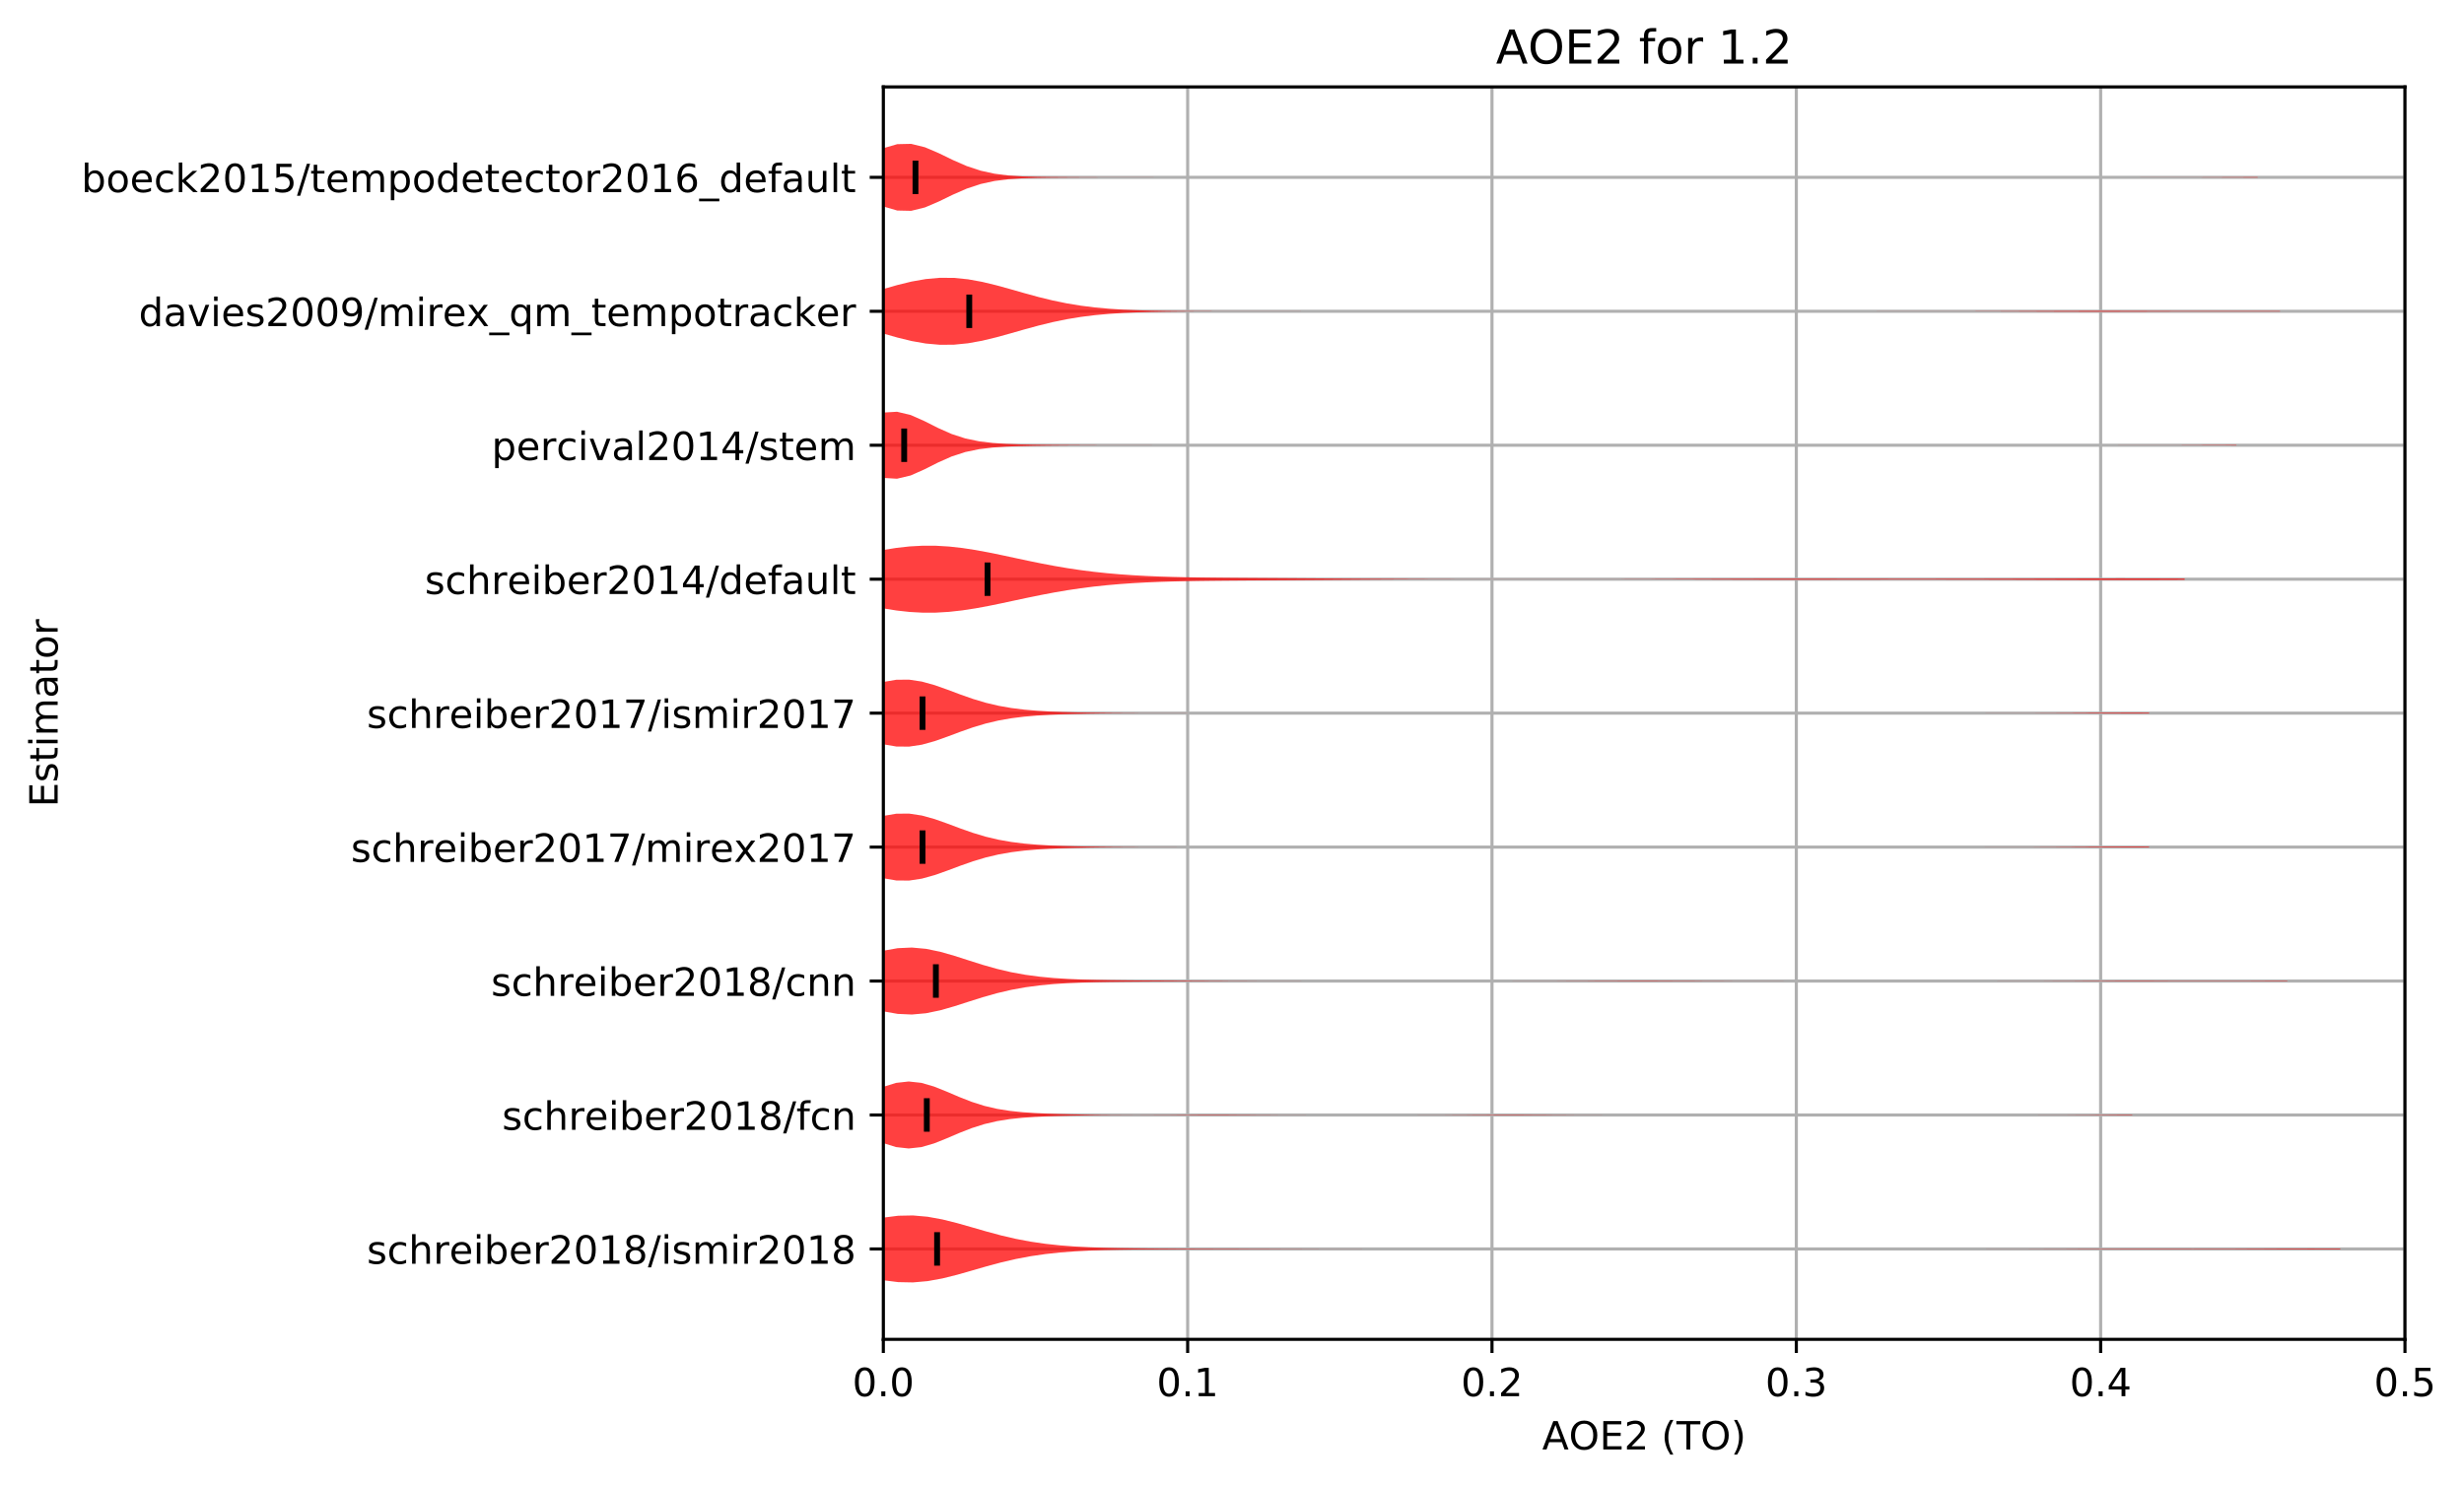 <?xml version="1.0" encoding="utf-8" standalone="no"?>
<!DOCTYPE svg PUBLIC "-//W3C//DTD SVG 1.1//EN"
  "http://www.w3.org/Graphics/SVG/1.1/DTD/svg11.dtd">
<!-- Created with matplotlib (http://matplotlib.org/) -->
<svg height="381.426pt" version="1.1" viewBox="0 0 632.498 381.426" width="632.498pt" xmlns="http://www.w3.org/2000/svg" xmlns:xlink="http://www.w3.org/1999/xlink">
 <defs>
  <style type="text/css">
*{stroke-linecap:butt;stroke-linejoin:round;}
  </style>
 </defs>
 <g id="figure_1">
  <g id="patch_1">
   <path d="M -0 381.426 
L 632.498 381.426 
L 632.498 0 
L -0 0 
z
" style="fill:#ffffff;"/>
  </g>
  <g id="axes_1">
   <g id="patch_2">
    <path d="M 226.747 343.87 
L 617.347 343.87 
L 617.347 22.318 
L 226.747 22.318 
z
" style="fill:#ffffff;"/>
   </g>
   <g id="matplotlib.axis_1">
    <g id="xtick_1">
     <g id="line2d_1">
      <path clip-path="url(#p6c9146f59b)" d="M 226.747 343.87 
L 226.747 22.318 
" style="fill:none;stroke:#b0b0b0;stroke-linecap:square;stroke-width:0.8;"/>
     </g>
     <g id="line2d_2">
      <defs>
       <path d="M 0 0 
L 0 3.5 
" id="m877e69ddda" style="stroke:#000000;stroke-width:0.8;"/>
      </defs>
      <g>
       <use style="stroke:#000000;stroke-width:0.8;" x="226.747" xlink:href="#m877e69ddda" y="343.87"/>
      </g>
     </g>
     <g id="text_1">
      <!-- 0.0 -->
      <defs>
       <path d="M 31.781 66.406 
Q 24.172 66.406 20.328 58.906 
Q 16.5 51.422 16.5 36.375 
Q 16.5 21.391 20.328 13.891 
Q 24.172 6.391 31.781 6.391 
Q 39.453 6.391 43.281 13.891 
Q 47.125 21.391 47.125 36.375 
Q 47.125 51.422 43.281 58.906 
Q 39.453 66.406 31.781 66.406 
z
M 31.781 74.219 
Q 44.047 74.219 50.516 64.516 
Q 56.984 54.828 56.984 36.375 
Q 56.984 17.969 50.516 8.266 
Q 44.047 -1.422 31.781 -1.422 
Q 19.531 -1.422 13.062 8.266 
Q 6.594 17.969 6.594 36.375 
Q 6.594 54.828 13.062 64.516 
Q 19.531 74.219 31.781 74.219 
z
" id="DejaVuSans-30"/>
       <path d="M 10.688 12.406 
L 21 12.406 
L 21 0 
L 10.688 0 
z
" id="DejaVuSans-2e"/>
      </defs>
      <g transform="translate(218.795 358.469)scale(0.1 -0.1)">
       <use xlink:href="#DejaVuSans-30"/>
       <use x="63.623" xlink:href="#DejaVuSans-2e"/>
       <use x="95.41" xlink:href="#DejaVuSans-30"/>
      </g>
     </g>
    </g>
    <g id="xtick_2">
     <g id="line2d_3">
      <path clip-path="url(#p6c9146f59b)" d="M 304.867 343.87 
L 304.867 22.318 
" style="fill:none;stroke:#b0b0b0;stroke-linecap:square;stroke-width:0.8;"/>
     </g>
     <g id="line2d_4">
      <g>
       <use style="stroke:#000000;stroke-width:0.8;" x="304.867" xlink:href="#m877e69ddda" y="343.87"/>
      </g>
     </g>
     <g id="text_2">
      <!-- 0.1 -->
      <defs>
       <path d="M 12.406 8.297 
L 28.516 8.297 
L 28.516 63.922 
L 10.984 60.406 
L 10.984 69.391 
L 28.422 72.906 
L 38.281 72.906 
L 38.281 8.297 
L 54.391 8.297 
L 54.391 0 
L 12.406 0 
z
" id="DejaVuSans-31"/>
      </defs>
      <g transform="translate(296.915 358.469)scale(0.1 -0.1)">
       <use xlink:href="#DejaVuSans-30"/>
       <use x="63.623" xlink:href="#DejaVuSans-2e"/>
       <use x="95.41" xlink:href="#DejaVuSans-31"/>
      </g>
     </g>
    </g>
    <g id="xtick_3">
     <g id="line2d_5">
      <path clip-path="url(#p6c9146f59b)" d="M 382.987 343.87 
L 382.987 22.318 
" style="fill:none;stroke:#b0b0b0;stroke-linecap:square;stroke-width:0.8;"/>
     </g>
     <g id="line2d_6">
      <g>
       <use style="stroke:#000000;stroke-width:0.8;" x="382.987" xlink:href="#m877e69ddda" y="343.87"/>
      </g>
     </g>
     <g id="text_3">
      <!-- 0.2 -->
      <defs>
       <path d="M 19.188 8.297 
L 53.609 8.297 
L 53.609 0 
L 7.328 0 
L 7.328 8.297 
Q 12.938 14.109 22.625 23.891 
Q 32.328 33.688 34.812 36.531 
Q 39.547 41.844 41.422 45.531 
Q 43.312 49.219 43.312 52.781 
Q 43.312 58.594 39.234 62.25 
Q 35.156 65.922 28.609 65.922 
Q 23.969 65.922 18.812 64.312 
Q 13.672 62.703 7.812 59.422 
L 7.812 69.391 
Q 13.766 71.781 18.938 73 
Q 24.125 74.219 28.422 74.219 
Q 39.75 74.219 46.484 68.547 
Q 53.219 62.891 53.219 53.422 
Q 53.219 48.922 51.531 44.891 
Q 49.859 40.875 45.406 35.406 
Q 44.188 33.984 37.641 27.219 
Q 31.109 20.453 19.188 8.297 
z
" id="DejaVuSans-32"/>
      </defs>
      <g transform="translate(375.035 358.469)scale(0.1 -0.1)">
       <use xlink:href="#DejaVuSans-30"/>
       <use x="63.623" xlink:href="#DejaVuSans-2e"/>
       <use x="95.41" xlink:href="#DejaVuSans-32"/>
      </g>
     </g>
    </g>
    <g id="xtick_4">
     <g id="line2d_7">
      <path clip-path="url(#p6c9146f59b)" d="M 461.107 343.87 
L 461.107 22.318 
" style="fill:none;stroke:#b0b0b0;stroke-linecap:square;stroke-width:0.8;"/>
     </g>
     <g id="line2d_8">
      <g>
       <use style="stroke:#000000;stroke-width:0.8;" x="461.107" xlink:href="#m877e69ddda" y="343.87"/>
      </g>
     </g>
     <g id="text_4">
      <!-- 0.3 -->
      <defs>
       <path d="M 40.578 39.312 
Q 47.656 37.797 51.625 33 
Q 55.609 28.219 55.609 21.188 
Q 55.609 10.406 48.188 4.484 
Q 40.766 -1.422 27.094 -1.422 
Q 22.516 -1.422 17.656 -0.516 
Q 12.797 0.391 7.625 2.203 
L 7.625 11.719 
Q 11.719 9.328 16.594 8.109 
Q 21.484 6.891 26.812 6.891 
Q 36.078 6.891 40.938 10.547 
Q 45.797 14.203 45.797 21.188 
Q 45.797 27.641 41.281 31.266 
Q 36.766 34.906 28.719 34.906 
L 20.219 34.906 
L 20.219 43.016 
L 29.109 43.016 
Q 36.375 43.016 40.234 45.922 
Q 44.094 48.828 44.094 54.297 
Q 44.094 59.906 40.109 62.906 
Q 36.141 65.922 28.719 65.922 
Q 24.656 65.922 20.016 65.031 
Q 15.375 64.156 9.812 62.312 
L 9.812 71.094 
Q 15.438 72.656 20.344 73.438 
Q 25.25 74.219 29.594 74.219 
Q 40.828 74.219 47.359 69.109 
Q 53.906 64.016 53.906 55.328 
Q 53.906 49.266 50.438 45.094 
Q 46.969 40.922 40.578 39.312 
z
" id="DejaVuSans-33"/>
      </defs>
      <g transform="translate(453.155 358.469)scale(0.1 -0.1)">
       <use xlink:href="#DejaVuSans-30"/>
       <use x="63.623" xlink:href="#DejaVuSans-2e"/>
       <use x="95.41" xlink:href="#DejaVuSans-33"/>
      </g>
     </g>
    </g>
    <g id="xtick_5">
     <g id="line2d_9">
      <path clip-path="url(#p6c9146f59b)" d="M 539.227 343.87 
L 539.227 22.318 
" style="fill:none;stroke:#b0b0b0;stroke-linecap:square;stroke-width:0.8;"/>
     </g>
     <g id="line2d_10">
      <g>
       <use style="stroke:#000000;stroke-width:0.8;" x="539.227" xlink:href="#m877e69ddda" y="343.87"/>
      </g>
     </g>
     <g id="text_5">
      <!-- 0.4 -->
      <defs>
       <path d="M 37.797 64.312 
L 12.891 25.391 
L 37.797 25.391 
z
M 35.203 72.906 
L 47.609 72.906 
L 47.609 25.391 
L 58.016 25.391 
L 58.016 17.188 
L 47.609 17.188 
L 47.609 0 
L 37.797 0 
L 37.797 17.188 
L 4.891 17.188 
L 4.891 26.703 
z
" id="DejaVuSans-34"/>
      </defs>
      <g transform="translate(531.275 358.469)scale(0.1 -0.1)">
       <use xlink:href="#DejaVuSans-30"/>
       <use x="63.623" xlink:href="#DejaVuSans-2e"/>
       <use x="95.41" xlink:href="#DejaVuSans-34"/>
      </g>
     </g>
    </g>
    <g id="xtick_6">
     <g id="line2d_11">
      <path clip-path="url(#p6c9146f59b)" d="M 617.347 343.87 
L 617.347 22.318 
" style="fill:none;stroke:#b0b0b0;stroke-linecap:square;stroke-width:0.8;"/>
     </g>
     <g id="line2d_12">
      <g>
       <use style="stroke:#000000;stroke-width:0.8;" x="617.347" xlink:href="#m877e69ddda" y="343.87"/>
      </g>
     </g>
     <g id="text_6">
      <!-- 0.5 -->
      <defs>
       <path d="M 10.797 72.906 
L 49.516 72.906 
L 49.516 64.594 
L 19.828 64.594 
L 19.828 46.734 
Q 21.969 47.469 24.109 47.828 
Q 26.266 48.188 28.422 48.188 
Q 40.625 48.188 47.75 41.5 
Q 54.891 34.812 54.891 23.391 
Q 54.891 11.625 47.562 5.094 
Q 40.234 -1.422 26.906 -1.422 
Q 22.312 -1.422 17.547 -0.641 
Q 12.797 0.141 7.719 1.703 
L 7.719 11.625 
Q 12.109 9.234 16.797 8.062 
Q 21.484 6.891 26.703 6.891 
Q 35.156 6.891 40.078 11.328 
Q 45.016 15.766 45.016 23.391 
Q 45.016 31 40.078 35.438 
Q 35.156 39.891 26.703 39.891 
Q 22.75 39.891 18.812 39.016 
Q 14.891 38.141 10.797 36.281 
z
" id="DejaVuSans-35"/>
      </defs>
      <g transform="translate(609.395 358.469)scale(0.1 -0.1)">
       <use xlink:href="#DejaVuSans-30"/>
       <use x="63.623" xlink:href="#DejaVuSans-2e"/>
       <use x="95.41" xlink:href="#DejaVuSans-35"/>
      </g>
     </g>
    </g>
    <g id="text_7">
     <!-- AOE2 (TO) -->
     <defs>
      <path d="M 34.188 63.188 
L 20.797 26.906 
L 47.609 26.906 
z
M 28.609 72.906 
L 39.797 72.906 
L 67.578 0 
L 57.328 0 
L 50.688 18.703 
L 17.828 18.703 
L 11.188 0 
L 0.781 0 
z
" id="DejaVuSans-41"/>
      <path d="M 39.406 66.219 
Q 28.656 66.219 22.328 58.203 
Q 16.016 50.203 16.016 36.375 
Q 16.016 22.609 22.328 14.594 
Q 28.656 6.594 39.406 6.594 
Q 50.141 6.594 56.422 14.594 
Q 62.703 22.609 62.703 36.375 
Q 62.703 50.203 56.422 58.203 
Q 50.141 66.219 39.406 66.219 
z
M 39.406 74.219 
Q 54.734 74.219 63.906 63.938 
Q 73.094 53.656 73.094 36.375 
Q 73.094 19.141 63.906 8.859 
Q 54.734 -1.422 39.406 -1.422 
Q 24.031 -1.422 14.812 8.828 
Q 5.609 19.094 5.609 36.375 
Q 5.609 53.656 14.812 63.938 
Q 24.031 74.219 39.406 74.219 
z
" id="DejaVuSans-4f"/>
      <path d="M 9.812 72.906 
L 55.906 72.906 
L 55.906 64.594 
L 19.672 64.594 
L 19.672 43.016 
L 54.391 43.016 
L 54.391 34.719 
L 19.672 34.719 
L 19.672 8.297 
L 56.781 8.297 
L 56.781 0 
L 9.812 0 
z
" id="DejaVuSans-45"/>
      <path id="DejaVuSans-20"/>
      <path d="M 31 75.875 
Q 24.469 64.656 21.281 53.656 
Q 18.109 42.672 18.109 31.391 
Q 18.109 20.125 21.312 9.062 
Q 24.516 -2 31 -13.188 
L 23.188 -13.188 
Q 15.875 -1.703 12.234 9.375 
Q 8.594 20.453 8.594 31.391 
Q 8.594 42.281 12.203 53.312 
Q 15.828 64.359 23.188 75.875 
z
" id="DejaVuSans-28"/>
      <path d="M -0.297 72.906 
L 61.375 72.906 
L 61.375 64.594 
L 35.5 64.594 
L 35.5 0 
L 25.594 0 
L 25.594 64.594 
L -0.297 64.594 
z
" id="DejaVuSans-54"/>
      <path d="M 8.016 75.875 
L 15.828 75.875 
Q 23.141 64.359 26.781 53.312 
Q 30.422 42.281 30.422 31.391 
Q 30.422 20.453 26.781 9.375 
Q 23.141 -1.703 15.828 -13.188 
L 8.016 -13.188 
Q 14.5 -2 17.703 9.062 
Q 20.906 20.125 20.906 31.391 
Q 20.906 42.672 17.703 53.656 
Q 14.5 64.656 8.016 75.875 
z
" id="DejaVuSans-29"/>
     </defs>
     <g transform="translate(395.87 372.147)scale(0.1 -0.1)">
      <use xlink:href="#DejaVuSans-41"/>
      <use x="68.393" xlink:href="#DejaVuSans-4f"/>
      <use x="147.104" xlink:href="#DejaVuSans-45"/>
      <use x="210.287" xlink:href="#DejaVuSans-32"/>
      <use x="273.91" xlink:href="#DejaVuSans-20"/>
      <use x="305.697" xlink:href="#DejaVuSans-28"/>
      <use x="344.711" xlink:href="#DejaVuSans-54"/>
      <use x="405.795" xlink:href="#DejaVuSans-4f"/>
      <use x="484.506" xlink:href="#DejaVuSans-29"/>
     </g>
    </g>
   </g>
   <g id="matplotlib.axis_2">
    <g id="ytick_1">
     <g id="line2d_13">
      <path clip-path="url(#p6c9146f59b)" d="M 226.747 320.656 
L 617.347 320.656 
" style="fill:none;stroke:#b0b0b0;stroke-linecap:square;stroke-width:0.8;"/>
     </g>
     <g id="line2d_14">
      <defs>
       <path d="M 0 0 
L -3.5 0 
" id="m277ded2b65" style="stroke:#000000;stroke-width:0.8;"/>
      </defs>
      <g>
       <use style="stroke:#000000;stroke-width:0.8;" x="226.747" xlink:href="#m277ded2b65" y="320.656"/>
      </g>
     </g>
     <g id="text_8">
      <!-- schreiber2018/ismir2018 -->
      <defs>
       <path d="M 44.281 53.078 
L 44.281 44.578 
Q 40.484 46.531 36.375 47.5 
Q 32.281 48.484 27.875 48.484 
Q 21.188 48.484 17.844 46.438 
Q 14.5 44.391 14.5 40.281 
Q 14.5 37.156 16.891 35.375 
Q 19.281 33.594 26.516 31.984 
L 29.594 31.297 
Q 39.156 29.25 43.188 25.516 
Q 47.219 21.781 47.219 15.094 
Q 47.219 7.469 41.188 3.016 
Q 35.156 -1.422 24.609 -1.422 
Q 20.219 -1.422 15.453 -0.562 
Q 10.688 0.297 5.422 2 
L 5.422 11.281 
Q 10.406 8.688 15.234 7.391 
Q 20.062 6.109 24.812 6.109 
Q 31.156 6.109 34.562 8.281 
Q 37.984 10.453 37.984 14.406 
Q 37.984 18.062 35.516 20.016 
Q 33.062 21.969 24.703 23.781 
L 21.578 24.516 
Q 13.234 26.266 9.516 29.906 
Q 5.812 33.547 5.812 39.891 
Q 5.812 47.609 11.281 51.797 
Q 16.75 56 26.812 56 
Q 31.781 56 36.172 55.266 
Q 40.578 54.547 44.281 53.078 
z
" id="DejaVuSans-73"/>
       <path d="M 48.781 52.594 
L 48.781 44.188 
Q 44.969 46.297 41.141 47.344 
Q 37.312 48.391 33.406 48.391 
Q 24.656 48.391 19.812 42.844 
Q 14.984 37.312 14.984 27.297 
Q 14.984 17.281 19.812 11.734 
Q 24.656 6.203 33.406 6.203 
Q 37.312 6.203 41.141 7.25 
Q 44.969 8.297 48.781 10.406 
L 48.781 2.094 
Q 45.016 0.344 40.984 -0.531 
Q 36.969 -1.422 32.422 -1.422 
Q 20.062 -1.422 12.781 6.344 
Q 5.516 14.109 5.516 27.297 
Q 5.516 40.672 12.859 48.328 
Q 20.219 56 33.016 56 
Q 37.156 56 41.109 55.141 
Q 45.062 54.297 48.781 52.594 
z
" id="DejaVuSans-63"/>
       <path d="M 54.891 33.016 
L 54.891 0 
L 45.906 0 
L 45.906 32.719 
Q 45.906 40.484 42.875 44.328 
Q 39.844 48.188 33.797 48.188 
Q 26.516 48.188 22.312 43.547 
Q 18.109 38.922 18.109 30.906 
L 18.109 0 
L 9.078 0 
L 9.078 75.984 
L 18.109 75.984 
L 18.109 46.188 
Q 21.344 51.125 25.703 53.562 
Q 30.078 56 35.797 56 
Q 45.219 56 50.047 50.172 
Q 54.891 44.344 54.891 33.016 
z
" id="DejaVuSans-68"/>
       <path d="M 41.109 46.297 
Q 39.594 47.172 37.812 47.578 
Q 36.031 48 33.891 48 
Q 26.266 48 22.188 43.047 
Q 18.109 38.094 18.109 28.812 
L 18.109 0 
L 9.078 0 
L 9.078 54.688 
L 18.109 54.688 
L 18.109 46.188 
Q 20.953 51.172 25.484 53.578 
Q 30.031 56 36.531 56 
Q 37.453 56 38.578 55.875 
Q 39.703 55.766 41.062 55.516 
z
" id="DejaVuSans-72"/>
       <path d="M 56.203 29.594 
L 56.203 25.203 
L 14.891 25.203 
Q 15.484 15.922 20.484 11.062 
Q 25.484 6.203 34.422 6.203 
Q 39.594 6.203 44.453 7.469 
Q 49.312 8.734 54.109 11.281 
L 54.109 2.781 
Q 49.266 0.734 44.188 -0.344 
Q 39.109 -1.422 33.891 -1.422 
Q 20.797 -1.422 13.156 6.188 
Q 5.516 13.812 5.516 26.812 
Q 5.516 40.234 12.766 48.109 
Q 20.016 56 32.328 56 
Q 43.359 56 49.781 48.891 
Q 56.203 41.797 56.203 29.594 
z
M 47.219 32.234 
Q 47.125 39.594 43.094 43.984 
Q 39.062 48.391 32.422 48.391 
Q 24.906 48.391 20.391 44.141 
Q 15.875 39.891 15.188 32.172 
z
" id="DejaVuSans-65"/>
       <path d="M 9.422 54.688 
L 18.406 54.688 
L 18.406 0 
L 9.422 0 
z
M 9.422 75.984 
L 18.406 75.984 
L 18.406 64.594 
L 9.422 64.594 
z
" id="DejaVuSans-69"/>
       <path d="M 48.688 27.297 
Q 48.688 37.203 44.609 42.844 
Q 40.531 48.484 33.406 48.484 
Q 26.266 48.484 22.188 42.844 
Q 18.109 37.203 18.109 27.297 
Q 18.109 17.391 22.188 11.75 
Q 26.266 6.109 33.406 6.109 
Q 40.531 6.109 44.609 11.75 
Q 48.688 17.391 48.688 27.297 
z
M 18.109 46.391 
Q 20.953 51.266 25.266 53.625 
Q 29.594 56 35.594 56 
Q 45.562 56 51.781 48.094 
Q 58.016 40.188 58.016 27.297 
Q 58.016 14.406 51.781 6.484 
Q 45.562 -1.422 35.594 -1.422 
Q 29.594 -1.422 25.266 0.953 
Q 20.953 3.328 18.109 8.203 
L 18.109 0 
L 9.078 0 
L 9.078 75.984 
L 18.109 75.984 
z
" id="DejaVuSans-62"/>
       <path d="M 31.781 34.625 
Q 24.75 34.625 20.719 30.859 
Q 16.703 27.094 16.703 20.516 
Q 16.703 13.922 20.719 10.156 
Q 24.75 6.391 31.781 6.391 
Q 38.812 6.391 42.859 10.172 
Q 46.922 13.969 46.922 20.516 
Q 46.922 27.094 42.891 30.859 
Q 38.875 34.625 31.781 34.625 
z
M 21.922 38.812 
Q 15.578 40.375 12.031 44.719 
Q 8.5 49.078 8.5 55.328 
Q 8.5 64.062 14.719 69.141 
Q 20.953 74.219 31.781 74.219 
Q 42.672 74.219 48.875 69.141 
Q 55.078 64.062 55.078 55.328 
Q 55.078 49.078 51.531 44.719 
Q 48 40.375 41.703 38.812 
Q 48.828 37.156 52.797 32.312 
Q 56.781 27.484 56.781 20.516 
Q 56.781 9.906 50.312 4.234 
Q 43.844 -1.422 31.781 -1.422 
Q 19.734 -1.422 13.25 4.234 
Q 6.781 9.906 6.781 20.516 
Q 6.781 27.484 10.781 32.312 
Q 14.797 37.156 21.922 38.812 
z
M 18.312 54.391 
Q 18.312 48.734 21.844 45.562 
Q 25.391 42.391 31.781 42.391 
Q 38.141 42.391 41.719 45.562 
Q 45.312 48.734 45.312 54.391 
Q 45.312 60.062 41.719 63.234 
Q 38.141 66.406 31.781 66.406 
Q 25.391 66.406 21.844 63.234 
Q 18.312 60.062 18.312 54.391 
z
" id="DejaVuSans-38"/>
       <path d="M 25.391 72.906 
L 33.688 72.906 
L 8.297 -9.281 
L 0 -9.281 
z
" id="DejaVuSans-2f"/>
       <path d="M 52 44.188 
Q 55.375 50.25 60.062 53.125 
Q 64.75 56 71.094 56 
Q 79.641 56 84.281 50.016 
Q 88.922 44.047 88.922 33.016 
L 88.922 0 
L 79.891 0 
L 79.891 32.719 
Q 79.891 40.578 77.094 44.375 
Q 74.312 48.188 68.609 48.188 
Q 61.625 48.188 57.562 43.547 
Q 53.516 38.922 53.516 30.906 
L 53.516 0 
L 44.484 0 
L 44.484 32.719 
Q 44.484 40.625 41.703 44.406 
Q 38.922 48.188 33.109 48.188 
Q 26.219 48.188 22.156 43.531 
Q 18.109 38.875 18.109 30.906 
L 18.109 0 
L 9.078 0 
L 9.078 54.688 
L 18.109 54.688 
L 18.109 46.188 
Q 21.188 51.219 25.484 53.609 
Q 29.781 56 35.688 56 
Q 41.656 56 45.828 52.969 
Q 50 49.953 52 44.188 
z
" id="DejaVuSans-6d"/>
      </defs>
      <g transform="translate(94.164 324.456)scale(0.1 -0.1)">
       <use xlink:href="#DejaVuSans-73"/>
       <use x="52.1" xlink:href="#DejaVuSans-63"/>
       <use x="107.08" xlink:href="#DejaVuSans-68"/>
       <use x="170.459" xlink:href="#DejaVuSans-72"/>
       <use x="211.541" xlink:href="#DejaVuSans-65"/>
       <use x="273.064" xlink:href="#DejaVuSans-69"/>
       <use x="300.848" xlink:href="#DejaVuSans-62"/>
       <use x="364.324" xlink:href="#DejaVuSans-65"/>
       <use x="425.848" xlink:href="#DejaVuSans-72"/>
       <use x="466.961" xlink:href="#DejaVuSans-32"/>
       <use x="530.584" xlink:href="#DejaVuSans-30"/>
       <use x="594.207" xlink:href="#DejaVuSans-31"/>
       <use x="657.83" xlink:href="#DejaVuSans-38"/>
       <use x="721.453" xlink:href="#DejaVuSans-2f"/>
       <use x="755.145" xlink:href="#DejaVuSans-69"/>
       <use x="782.928" xlink:href="#DejaVuSans-73"/>
       <use x="835.027" xlink:href="#DejaVuSans-6d"/>
       <use x="932.439" xlink:href="#DejaVuSans-69"/>
       <use x="960.223" xlink:href="#DejaVuSans-72"/>
       <use x="1001.336" xlink:href="#DejaVuSans-32"/>
       <use x="1064.959" xlink:href="#DejaVuSans-30"/>
       <use x="1128.582" xlink:href="#DejaVuSans-31"/>
       <use x="1192.205" xlink:href="#DejaVuSans-38"/>
      </g>
     </g>
    </g>
    <g id="ytick_2">
     <g id="line2d_15">
      <path clip-path="url(#p6c9146f59b)" d="M 226.747 286.266 
L 617.347 286.266 
" style="fill:none;stroke:#b0b0b0;stroke-linecap:square;stroke-width:0.8;"/>
     </g>
     <g id="line2d_16">
      <g>
       <use style="stroke:#000000;stroke-width:0.8;" x="226.747" xlink:href="#m277ded2b65" y="286.266"/>
      </g>
     </g>
     <g id="text_9">
      <!-- schreiber2018/fcn -->
      <defs>
       <path d="M 37.109 75.984 
L 37.109 68.5 
L 28.516 68.5 
Q 23.688 68.5 21.797 66.547 
Q 19.922 64.594 19.922 59.516 
L 19.922 54.688 
L 34.719 54.688 
L 34.719 47.703 
L 19.922 47.703 
L 19.922 0 
L 10.891 0 
L 10.891 47.703 
L 2.297 47.703 
L 2.297 54.688 
L 10.891 54.688 
L 10.891 58.5 
Q 10.891 67.625 15.141 71.797 
Q 19.391 75.984 28.609 75.984 
z
" id="DejaVuSans-66"/>
       <path d="M 54.891 33.016 
L 54.891 0 
L 45.906 0 
L 45.906 32.719 
Q 45.906 40.484 42.875 44.328 
Q 39.844 48.188 33.797 48.188 
Q 26.516 48.188 22.312 43.547 
Q 18.109 38.922 18.109 30.906 
L 18.109 0 
L 9.078 0 
L 9.078 54.688 
L 18.109 54.688 
L 18.109 46.188 
Q 21.344 51.125 25.703 53.562 
Q 30.078 56 35.797 56 
Q 45.219 56 50.047 50.172 
Q 54.891 44.344 54.891 33.016 
z
" id="DejaVuSans-6e"/>
      </defs>
      <g transform="translate(128.875 290.065)scale(0.1 -0.1)">
       <use xlink:href="#DejaVuSans-73"/>
       <use x="52.1" xlink:href="#DejaVuSans-63"/>
       <use x="107.08" xlink:href="#DejaVuSans-68"/>
       <use x="170.459" xlink:href="#DejaVuSans-72"/>
       <use x="211.541" xlink:href="#DejaVuSans-65"/>
       <use x="273.064" xlink:href="#DejaVuSans-69"/>
       <use x="300.848" xlink:href="#DejaVuSans-62"/>
       <use x="364.324" xlink:href="#DejaVuSans-65"/>
       <use x="425.848" xlink:href="#DejaVuSans-72"/>
       <use x="466.961" xlink:href="#DejaVuSans-32"/>
       <use x="530.584" xlink:href="#DejaVuSans-30"/>
       <use x="594.207" xlink:href="#DejaVuSans-31"/>
       <use x="657.83" xlink:href="#DejaVuSans-38"/>
       <use x="721.453" xlink:href="#DejaVuSans-2f"/>
       <use x="755.145" xlink:href="#DejaVuSans-66"/>
       <use x="790.35" xlink:href="#DejaVuSans-63"/>
       <use x="845.33" xlink:href="#DejaVuSans-6e"/>
      </g>
     </g>
    </g>
    <g id="ytick_3">
     <g id="line2d_17">
      <path clip-path="url(#p6c9146f59b)" d="M 226.747 251.875 
L 617.347 251.875 
" style="fill:none;stroke:#b0b0b0;stroke-linecap:square;stroke-width:0.8;"/>
     </g>
     <g id="line2d_18">
      <g>
       <use style="stroke:#000000;stroke-width:0.8;" x="226.747" xlink:href="#m277ded2b65" y="251.875"/>
      </g>
     </g>
     <g id="text_10">
      <!-- schreiber2018/cnn -->
      <g transform="translate(126.058 255.675)scale(0.1 -0.1)">
       <use xlink:href="#DejaVuSans-73"/>
       <use x="52.1" xlink:href="#DejaVuSans-63"/>
       <use x="107.08" xlink:href="#DejaVuSans-68"/>
       <use x="170.459" xlink:href="#DejaVuSans-72"/>
       <use x="211.541" xlink:href="#DejaVuSans-65"/>
       <use x="273.064" xlink:href="#DejaVuSans-69"/>
       <use x="300.848" xlink:href="#DejaVuSans-62"/>
       <use x="364.324" xlink:href="#DejaVuSans-65"/>
       <use x="425.848" xlink:href="#DejaVuSans-72"/>
       <use x="466.961" xlink:href="#DejaVuSans-32"/>
       <use x="530.584" xlink:href="#DejaVuSans-30"/>
       <use x="594.207" xlink:href="#DejaVuSans-31"/>
       <use x="657.83" xlink:href="#DejaVuSans-38"/>
       <use x="721.453" xlink:href="#DejaVuSans-2f"/>
       <use x="755.145" xlink:href="#DejaVuSans-63"/>
       <use x="810.125" xlink:href="#DejaVuSans-6e"/>
       <use x="873.504" xlink:href="#DejaVuSans-6e"/>
      </g>
     </g>
    </g>
    <g id="ytick_4">
     <g id="line2d_19">
      <path clip-path="url(#p6c9146f59b)" d="M 226.747 217.485 
L 617.347 217.485 
" style="fill:none;stroke:#b0b0b0;stroke-linecap:square;stroke-width:0.8;"/>
     </g>
     <g id="line2d_20">
      <g>
       <use style="stroke:#000000;stroke-width:0.8;" x="226.747" xlink:href="#m277ded2b65" y="217.485"/>
      </g>
     </g>
     <g id="text_11">
      <!-- schreiber2017/mirex2017 -->
      <defs>
       <path d="M 8.203 72.906 
L 55.078 72.906 
L 55.078 68.703 
L 28.609 0 
L 18.312 0 
L 43.219 64.594 
L 8.203 64.594 
z
" id="DejaVuSans-37"/>
       <path d="M 54.891 54.688 
L 35.109 28.078 
L 55.906 0 
L 45.312 0 
L 29.391 21.484 
L 13.484 0 
L 2.875 0 
L 24.125 28.609 
L 4.688 54.688 
L 15.281 54.688 
L 29.781 35.203 
L 44.281 54.688 
z
" id="DejaVuSans-78"/>
      </defs>
      <g transform="translate(90.084 221.284)scale(0.1 -0.1)">
       <use xlink:href="#DejaVuSans-73"/>
       <use x="52.1" xlink:href="#DejaVuSans-63"/>
       <use x="107.08" xlink:href="#DejaVuSans-68"/>
       <use x="170.459" xlink:href="#DejaVuSans-72"/>
       <use x="211.541" xlink:href="#DejaVuSans-65"/>
       <use x="273.064" xlink:href="#DejaVuSans-69"/>
       <use x="300.848" xlink:href="#DejaVuSans-62"/>
       <use x="364.324" xlink:href="#DejaVuSans-65"/>
       <use x="425.848" xlink:href="#DejaVuSans-72"/>
       <use x="466.961" xlink:href="#DejaVuSans-32"/>
       <use x="530.584" xlink:href="#DejaVuSans-30"/>
       <use x="594.207" xlink:href="#DejaVuSans-31"/>
       <use x="657.83" xlink:href="#DejaVuSans-37"/>
       <use x="721.453" xlink:href="#DejaVuSans-2f"/>
       <use x="755.145" xlink:href="#DejaVuSans-6d"/>
       <use x="852.557" xlink:href="#DejaVuSans-69"/>
       <use x="880.34" xlink:href="#DejaVuSans-72"/>
       <use x="921.422" xlink:href="#DejaVuSans-65"/>
       <use x="982.93" xlink:href="#DejaVuSans-78"/>
       <use x="1042.109" xlink:href="#DejaVuSans-32"/>
       <use x="1105.732" xlink:href="#DejaVuSans-30"/>
       <use x="1169.355" xlink:href="#DejaVuSans-31"/>
       <use x="1232.979" xlink:href="#DejaVuSans-37"/>
      </g>
     </g>
    </g>
    <g id="ytick_5">
     <g id="line2d_21">
      <path clip-path="url(#p6c9146f59b)" d="M 226.747 183.094 
L 617.347 183.094 
" style="fill:none;stroke:#b0b0b0;stroke-linecap:square;stroke-width:0.8;"/>
     </g>
     <g id="line2d_22">
      <g>
       <use style="stroke:#000000;stroke-width:0.8;" x="226.747" xlink:href="#m277ded2b65" y="183.094"/>
      </g>
     </g>
     <g id="text_12">
      <!-- schreiber2017/ismir2017 -->
      <g transform="translate(94.164 186.893)scale(0.1 -0.1)">
       <use xlink:href="#DejaVuSans-73"/>
       <use x="52.1" xlink:href="#DejaVuSans-63"/>
       <use x="107.08" xlink:href="#DejaVuSans-68"/>
       <use x="170.459" xlink:href="#DejaVuSans-72"/>
       <use x="211.541" xlink:href="#DejaVuSans-65"/>
       <use x="273.064" xlink:href="#DejaVuSans-69"/>
       <use x="300.848" xlink:href="#DejaVuSans-62"/>
       <use x="364.324" xlink:href="#DejaVuSans-65"/>
       <use x="425.848" xlink:href="#DejaVuSans-72"/>
       <use x="466.961" xlink:href="#DejaVuSans-32"/>
       <use x="530.584" xlink:href="#DejaVuSans-30"/>
       <use x="594.207" xlink:href="#DejaVuSans-31"/>
       <use x="657.83" xlink:href="#DejaVuSans-37"/>
       <use x="721.453" xlink:href="#DejaVuSans-2f"/>
       <use x="755.145" xlink:href="#DejaVuSans-69"/>
       <use x="782.928" xlink:href="#DejaVuSans-73"/>
       <use x="835.027" xlink:href="#DejaVuSans-6d"/>
       <use x="932.439" xlink:href="#DejaVuSans-69"/>
       <use x="960.223" xlink:href="#DejaVuSans-72"/>
       <use x="1001.336" xlink:href="#DejaVuSans-32"/>
       <use x="1064.959" xlink:href="#DejaVuSans-30"/>
       <use x="1128.582" xlink:href="#DejaVuSans-31"/>
       <use x="1192.205" xlink:href="#DejaVuSans-37"/>
      </g>
     </g>
    </g>
    <g id="ytick_6">
     <g id="line2d_23">
      <path clip-path="url(#p6c9146f59b)" d="M 226.747 148.704 
L 617.347 148.704 
" style="fill:none;stroke:#b0b0b0;stroke-linecap:square;stroke-width:0.8;"/>
     </g>
     <g id="line2d_24">
      <g>
       <use style="stroke:#000000;stroke-width:0.8;" x="226.747" xlink:href="#m277ded2b65" y="148.704"/>
      </g>
     </g>
     <g id="text_13">
      <!-- schreiber2014/default -->
      <defs>
       <path d="M 45.406 46.391 
L 45.406 75.984 
L 54.391 75.984 
L 54.391 0 
L 45.406 0 
L 45.406 8.203 
Q 42.578 3.328 38.25 0.953 
Q 33.938 -1.422 27.875 -1.422 
Q 17.969 -1.422 11.734 6.484 
Q 5.516 14.406 5.516 27.297 
Q 5.516 40.188 11.734 48.094 
Q 17.969 56 27.875 56 
Q 33.938 56 38.25 53.625 
Q 42.578 51.266 45.406 46.391 
z
M 14.797 27.297 
Q 14.797 17.391 18.875 11.75 
Q 22.953 6.109 30.078 6.109 
Q 37.203 6.109 41.297 11.75 
Q 45.406 17.391 45.406 27.297 
Q 45.406 37.203 41.297 42.844 
Q 37.203 48.484 30.078 48.484 
Q 22.953 48.484 18.875 42.844 
Q 14.797 37.203 14.797 27.297 
z
" id="DejaVuSans-64"/>
       <path d="M 34.281 27.484 
Q 23.391 27.484 19.188 25 
Q 14.984 22.516 14.984 16.5 
Q 14.984 11.719 18.141 8.906 
Q 21.297 6.109 26.703 6.109 
Q 34.188 6.109 38.703 11.406 
Q 43.219 16.703 43.219 25.484 
L 43.219 27.484 
z
M 52.203 31.203 
L 52.203 0 
L 43.219 0 
L 43.219 8.297 
Q 40.141 3.328 35.547 0.953 
Q 30.953 -1.422 24.312 -1.422 
Q 15.922 -1.422 10.953 3.297 
Q 6 8.016 6 15.922 
Q 6 25.141 12.172 29.828 
Q 18.359 34.516 30.609 34.516 
L 43.219 34.516 
L 43.219 35.406 
Q 43.219 41.609 39.141 45 
Q 35.062 48.391 27.688 48.391 
Q 23 48.391 18.547 47.266 
Q 14.109 46.141 10.016 43.891 
L 10.016 52.203 
Q 14.938 54.109 19.578 55.047 
Q 24.219 56 28.609 56 
Q 40.484 56 46.344 49.844 
Q 52.203 43.703 52.203 31.203 
z
" id="DejaVuSans-61"/>
       <path d="M 8.5 21.578 
L 8.5 54.688 
L 17.484 54.688 
L 17.484 21.922 
Q 17.484 14.156 20.5 10.266 
Q 23.531 6.391 29.594 6.391 
Q 36.859 6.391 41.078 11.031 
Q 45.312 15.672 45.312 23.688 
L 45.312 54.688 
L 54.297 54.688 
L 54.297 0 
L 45.312 0 
L 45.312 8.406 
Q 42.047 3.422 37.719 1 
Q 33.406 -1.422 27.688 -1.422 
Q 18.266 -1.422 13.375 4.438 
Q 8.5 10.297 8.5 21.578 
z
M 31.109 56 
z
" id="DejaVuSans-75"/>
       <path d="M 9.422 75.984 
L 18.406 75.984 
L 18.406 0 
L 9.422 0 
z
" id="DejaVuSans-6c"/>
       <path d="M 18.312 70.219 
L 18.312 54.688 
L 36.812 54.688 
L 36.812 47.703 
L 18.312 47.703 
L 18.312 18.016 
Q 18.312 11.328 20.141 9.422 
Q 21.969 7.516 27.594 7.516 
L 36.812 7.516 
L 36.812 0 
L 27.594 0 
Q 17.188 0 13.234 3.875 
Q 9.281 7.766 9.281 18.016 
L 9.281 47.703 
L 2.688 47.703 
L 2.688 54.688 
L 9.281 54.688 
L 9.281 70.219 
z
" id="DejaVuSans-74"/>
      </defs>
      <g transform="translate(109.045 152.503)scale(0.1 -0.1)">
       <use xlink:href="#DejaVuSans-73"/>
       <use x="52.1" xlink:href="#DejaVuSans-63"/>
       <use x="107.08" xlink:href="#DejaVuSans-68"/>
       <use x="170.459" xlink:href="#DejaVuSans-72"/>
       <use x="211.541" xlink:href="#DejaVuSans-65"/>
       <use x="273.064" xlink:href="#DejaVuSans-69"/>
       <use x="300.848" xlink:href="#DejaVuSans-62"/>
       <use x="364.324" xlink:href="#DejaVuSans-65"/>
       <use x="425.848" xlink:href="#DejaVuSans-72"/>
       <use x="466.961" xlink:href="#DejaVuSans-32"/>
       <use x="530.584" xlink:href="#DejaVuSans-30"/>
       <use x="594.207" xlink:href="#DejaVuSans-31"/>
       <use x="657.83" xlink:href="#DejaVuSans-34"/>
       <use x="721.453" xlink:href="#DejaVuSans-2f"/>
       <use x="755.145" xlink:href="#DejaVuSans-64"/>
       <use x="818.621" xlink:href="#DejaVuSans-65"/>
       <use x="880.145" xlink:href="#DejaVuSans-66"/>
       <use x="915.35" xlink:href="#DejaVuSans-61"/>
       <use x="976.629" xlink:href="#DejaVuSans-75"/>
       <use x="1040.008" xlink:href="#DejaVuSans-6c"/>
       <use x="1067.791" xlink:href="#DejaVuSans-74"/>
      </g>
     </g>
    </g>
    <g id="ytick_7">
     <g id="line2d_25">
      <path clip-path="url(#p6c9146f59b)" d="M 226.747 114.313 
L 617.347 114.313 
" style="fill:none;stroke:#b0b0b0;stroke-linecap:square;stroke-width:0.8;"/>
     </g>
     <g id="line2d_26">
      <g>
       <use style="stroke:#000000;stroke-width:0.8;" x="226.747" xlink:href="#m277ded2b65" y="114.313"/>
      </g>
     </g>
     <g id="text_14">
      <!-- percival2014/stem -->
      <defs>
       <path d="M 18.109 8.203 
L 18.109 -20.797 
L 9.078 -20.797 
L 9.078 54.688 
L 18.109 54.688 
L 18.109 46.391 
Q 20.953 51.266 25.266 53.625 
Q 29.594 56 35.594 56 
Q 45.562 56 51.781 48.094 
Q 58.016 40.188 58.016 27.297 
Q 58.016 14.406 51.781 6.484 
Q 45.562 -1.422 35.594 -1.422 
Q 29.594 -1.422 25.266 0.953 
Q 20.953 3.328 18.109 8.203 
z
M 48.688 27.297 
Q 48.688 37.203 44.609 42.844 
Q 40.531 48.484 33.406 48.484 
Q 26.266 48.484 22.188 42.844 
Q 18.109 37.203 18.109 27.297 
Q 18.109 17.391 22.188 11.75 
Q 26.266 6.109 33.406 6.109 
Q 40.531 6.109 44.609 11.75 
Q 48.688 17.391 48.688 27.297 
z
" id="DejaVuSans-70"/>
       <path d="M 2.984 54.688 
L 12.5 54.688 
L 29.594 8.797 
L 46.688 54.688 
L 56.203 54.688 
L 35.688 0 
L 23.484 0 
z
" id="DejaVuSans-76"/>
      </defs>
      <g transform="translate(126.194 118.112)scale(0.1 -0.1)">
       <use xlink:href="#DejaVuSans-70"/>
       <use x="63.477" xlink:href="#DejaVuSans-65"/>
       <use x="125" xlink:href="#DejaVuSans-72"/>
       <use x="166.082" xlink:href="#DejaVuSans-63"/>
       <use x="221.062" xlink:href="#DejaVuSans-69"/>
       <use x="248.846" xlink:href="#DejaVuSans-76"/>
       <use x="308.025" xlink:href="#DejaVuSans-61"/>
       <use x="369.305" xlink:href="#DejaVuSans-6c"/>
       <use x="397.088" xlink:href="#DejaVuSans-32"/>
       <use x="460.711" xlink:href="#DejaVuSans-30"/>
       <use x="524.334" xlink:href="#DejaVuSans-31"/>
       <use x="587.957" xlink:href="#DejaVuSans-34"/>
       <use x="651.58" xlink:href="#DejaVuSans-2f"/>
       <use x="685.271" xlink:href="#DejaVuSans-73"/>
       <use x="737.371" xlink:href="#DejaVuSans-74"/>
       <use x="776.58" xlink:href="#DejaVuSans-65"/>
       <use x="838.104" xlink:href="#DejaVuSans-6d"/>
      </g>
     </g>
    </g>
    <g id="ytick_8">
     <g id="line2d_27">
      <path clip-path="url(#p6c9146f59b)" d="M 226.747 79.922 
L 617.347 79.922 
" style="fill:none;stroke:#b0b0b0;stroke-linecap:square;stroke-width:0.8;"/>
     </g>
     <g id="line2d_28">
      <g>
       <use style="stroke:#000000;stroke-width:0.8;" x="226.747" xlink:href="#m277ded2b65" y="79.922"/>
      </g>
     </g>
     <g id="text_15">
      <!-- davies2009/mirex_qm_tempotracker -->
      <defs>
       <path d="M 10.984 1.516 
L 10.984 10.5 
Q 14.703 8.734 18.5 7.812 
Q 22.312 6.891 25.984 6.891 
Q 35.75 6.891 40.891 13.453 
Q 46.047 20.016 46.781 33.406 
Q 43.953 29.203 39.594 26.953 
Q 35.25 24.703 29.984 24.703 
Q 19.047 24.703 12.672 31.312 
Q 6.297 37.938 6.297 49.422 
Q 6.297 60.641 12.938 67.422 
Q 19.578 74.219 30.609 74.219 
Q 43.266 74.219 49.922 64.516 
Q 56.594 54.828 56.594 36.375 
Q 56.594 19.141 48.406 8.859 
Q 40.234 -1.422 26.422 -1.422 
Q 22.703 -1.422 18.891 -0.688 
Q 15.094 0.047 10.984 1.516 
z
M 30.609 32.422 
Q 37.25 32.422 41.125 36.953 
Q 45.016 41.5 45.016 49.422 
Q 45.016 57.281 41.125 61.844 
Q 37.25 66.406 30.609 66.406 
Q 23.969 66.406 20.094 61.844 
Q 16.219 57.281 16.219 49.422 
Q 16.219 41.5 20.094 36.953 
Q 23.969 32.422 30.609 32.422 
z
" id="DejaVuSans-39"/>
       <path d="M 50.984 -16.609 
L 50.984 -23.578 
L -0.984 -23.578 
L -0.984 -16.609 
z
" id="DejaVuSans-5f"/>
       <path d="M 14.797 27.297 
Q 14.797 17.391 18.875 11.75 
Q 22.953 6.109 30.078 6.109 
Q 37.203 6.109 41.297 11.75 
Q 45.406 17.391 45.406 27.297 
Q 45.406 37.203 41.297 42.844 
Q 37.203 48.484 30.078 48.484 
Q 22.953 48.484 18.875 42.844 
Q 14.797 37.203 14.797 27.297 
z
M 45.406 8.203 
Q 42.578 3.328 38.25 0.953 
Q 33.938 -1.422 27.875 -1.422 
Q 17.969 -1.422 11.734 6.484 
Q 5.516 14.406 5.516 27.297 
Q 5.516 40.188 11.734 48.094 
Q 17.969 56 27.875 56 
Q 33.938 56 38.25 53.625 
Q 42.578 51.266 45.406 46.391 
L 45.406 54.688 
L 54.391 54.688 
L 54.391 -20.797 
L 45.406 -20.797 
z
" id="DejaVuSans-71"/>
       <path d="M 30.609 48.391 
Q 23.391 48.391 19.188 42.75 
Q 14.984 37.109 14.984 27.297 
Q 14.984 17.484 19.156 11.844 
Q 23.344 6.203 30.609 6.203 
Q 37.797 6.203 41.984 11.859 
Q 46.188 17.531 46.188 27.297 
Q 46.188 37.016 41.984 42.703 
Q 37.797 48.391 30.609 48.391 
z
M 30.609 56 
Q 42.328 56 49.016 48.375 
Q 55.719 40.766 55.719 27.297 
Q 55.719 13.875 49.016 6.219 
Q 42.328 -1.422 30.609 -1.422 
Q 18.844 -1.422 12.172 6.219 
Q 5.516 13.875 5.516 27.297 
Q 5.516 40.766 12.172 48.375 
Q 18.844 56 30.609 56 
z
" id="DejaVuSans-6f"/>
       <path d="M 9.078 75.984 
L 18.109 75.984 
L 18.109 31.109 
L 44.922 54.688 
L 56.391 54.688 
L 27.391 29.109 
L 57.625 0 
L 45.906 0 
L 18.109 26.703 
L 18.109 0 
L 9.078 0 
z
" id="DejaVuSans-6b"/>
      </defs>
      <g transform="translate(35.617 83.722)scale(0.1 -0.1)">
       <use xlink:href="#DejaVuSans-64"/>
       <use x="63.477" xlink:href="#DejaVuSans-61"/>
       <use x="124.756" xlink:href="#DejaVuSans-76"/>
       <use x="183.936" xlink:href="#DejaVuSans-69"/>
       <use x="211.719" xlink:href="#DejaVuSans-65"/>
       <use x="273.242" xlink:href="#DejaVuSans-73"/>
       <use x="325.342" xlink:href="#DejaVuSans-32"/>
       <use x="388.965" xlink:href="#DejaVuSans-30"/>
       <use x="452.588" xlink:href="#DejaVuSans-30"/>
       <use x="516.211" xlink:href="#DejaVuSans-39"/>
       <use x="579.834" xlink:href="#DejaVuSans-2f"/>
       <use x="613.525" xlink:href="#DejaVuSans-6d"/>
       <use x="710.938" xlink:href="#DejaVuSans-69"/>
       <use x="738.721" xlink:href="#DejaVuSans-72"/>
       <use x="779.803" xlink:href="#DejaVuSans-65"/>
       <use x="841.311" xlink:href="#DejaVuSans-78"/>
       <use x="900.49" xlink:href="#DejaVuSans-5f"/>
       <use x="950.49" xlink:href="#DejaVuSans-71"/>
       <use x="1013.967" xlink:href="#DejaVuSans-6d"/>
       <use x="1111.379" xlink:href="#DejaVuSans-5f"/>
       <use x="1161.379" xlink:href="#DejaVuSans-74"/>
       <use x="1200.588" xlink:href="#DejaVuSans-65"/>
       <use x="1262.111" xlink:href="#DejaVuSans-6d"/>
       <use x="1359.523" xlink:href="#DejaVuSans-70"/>
       <use x="1423" xlink:href="#DejaVuSans-6f"/>
       <use x="1484.182" xlink:href="#DejaVuSans-74"/>
       <use x="1523.391" xlink:href="#DejaVuSans-72"/>
       <use x="1564.504" xlink:href="#DejaVuSans-61"/>
       <use x="1625.783" xlink:href="#DejaVuSans-63"/>
       <use x="1680.764" xlink:href="#DejaVuSans-6b"/>
       <use x="1738.627" xlink:href="#DejaVuSans-65"/>
       <use x="1800.15" xlink:href="#DejaVuSans-72"/>
      </g>
     </g>
    </g>
    <g id="ytick_9">
     <g id="line2d_29">
      <path clip-path="url(#p6c9146f59b)" d="M 226.747 45.532 
L 617.347 45.532 
" style="fill:none;stroke:#b0b0b0;stroke-linecap:square;stroke-width:0.8;"/>
     </g>
     <g id="line2d_30">
      <g>
       <use style="stroke:#000000;stroke-width:0.8;" x="226.747" xlink:href="#m277ded2b65" y="45.532"/>
      </g>
     </g>
     <g id="text_16">
      <!-- boeck2015/tempodetector2016_default -->
      <defs>
       <path d="M 33.016 40.375 
Q 26.375 40.375 22.484 35.828 
Q 18.609 31.297 18.609 23.391 
Q 18.609 15.531 22.484 10.953 
Q 26.375 6.391 33.016 6.391 
Q 39.656 6.391 43.531 10.953 
Q 47.406 15.531 47.406 23.391 
Q 47.406 31.297 43.531 35.828 
Q 39.656 40.375 33.016 40.375 
z
M 52.594 71.297 
L 52.594 62.312 
Q 48.875 64.062 45.094 64.984 
Q 41.312 65.922 37.594 65.922 
Q 27.828 65.922 22.672 59.328 
Q 17.531 52.734 16.797 39.406 
Q 19.672 43.656 24.016 45.922 
Q 28.375 48.188 33.594 48.188 
Q 44.578 48.188 50.953 41.516 
Q 57.328 34.859 57.328 23.391 
Q 57.328 12.156 50.688 5.359 
Q 44.047 -1.422 33.016 -1.422 
Q 20.359 -1.422 13.672 8.266 
Q 6.984 17.969 6.984 36.375 
Q 6.984 53.656 15.188 63.938 
Q 23.391 74.219 37.203 74.219 
Q 40.922 74.219 44.703 73.484 
Q 48.484 72.75 52.594 71.297 
z
" id="DejaVuSans-36"/>
      </defs>
      <g transform="translate(20.878 49.331)scale(0.1 -0.1)">
       <use xlink:href="#DejaVuSans-62"/>
       <use x="63.477" xlink:href="#DejaVuSans-6f"/>
       <use x="124.658" xlink:href="#DejaVuSans-65"/>
       <use x="186.182" xlink:href="#DejaVuSans-63"/>
       <use x="241.162" xlink:href="#DejaVuSans-6b"/>
       <use x="299.072" xlink:href="#DejaVuSans-32"/>
       <use x="362.695" xlink:href="#DejaVuSans-30"/>
       <use x="426.318" xlink:href="#DejaVuSans-31"/>
       <use x="489.941" xlink:href="#DejaVuSans-35"/>
       <use x="553.564" xlink:href="#DejaVuSans-2f"/>
       <use x="587.256" xlink:href="#DejaVuSans-74"/>
       <use x="626.465" xlink:href="#DejaVuSans-65"/>
       <use x="687.988" xlink:href="#DejaVuSans-6d"/>
       <use x="785.4" xlink:href="#DejaVuSans-70"/>
       <use x="848.877" xlink:href="#DejaVuSans-6f"/>
       <use x="910.059" xlink:href="#DejaVuSans-64"/>
       <use x="973.535" xlink:href="#DejaVuSans-65"/>
       <use x="1035.059" xlink:href="#DejaVuSans-74"/>
       <use x="1074.268" xlink:href="#DejaVuSans-65"/>
       <use x="1135.791" xlink:href="#DejaVuSans-63"/>
       <use x="1190.771" xlink:href="#DejaVuSans-74"/>
       <use x="1229.98" xlink:href="#DejaVuSans-6f"/>
       <use x="1291.162" xlink:href="#DejaVuSans-72"/>
       <use x="1332.275" xlink:href="#DejaVuSans-32"/>
       <use x="1395.898" xlink:href="#DejaVuSans-30"/>
       <use x="1459.521" xlink:href="#DejaVuSans-31"/>
       <use x="1523.145" xlink:href="#DejaVuSans-36"/>
       <use x="1586.768" xlink:href="#DejaVuSans-5f"/>
       <use x="1636.768" xlink:href="#DejaVuSans-64"/>
       <use x="1700.244" xlink:href="#DejaVuSans-65"/>
       <use x="1761.768" xlink:href="#DejaVuSans-66"/>
       <use x="1796.973" xlink:href="#DejaVuSans-61"/>
       <use x="1858.252" xlink:href="#DejaVuSans-75"/>
       <use x="1921.631" xlink:href="#DejaVuSans-6c"/>
       <use x="1949.414" xlink:href="#DejaVuSans-74"/>
      </g>
     </g>
    </g>
    <g id="text_17">
     <!-- Estimator -->
     <g transform="translate(14.798 207.217)rotate(-90)scale(0.1 -0.1)">
      <use xlink:href="#DejaVuSans-45"/>
      <use x="63.184" xlink:href="#DejaVuSans-73"/>
      <use x="115.283" xlink:href="#DejaVuSans-74"/>
      <use x="154.492" xlink:href="#DejaVuSans-69"/>
      <use x="182.275" xlink:href="#DejaVuSans-6d"/>
      <use x="279.688" xlink:href="#DejaVuSans-61"/>
      <use x="340.967" xlink:href="#DejaVuSans-74"/>
      <use x="380.176" xlink:href="#DejaVuSans-6f"/>
      <use x="441.357" xlink:href="#DejaVuSans-72"/>
     </g>
    </g>
   </g>
   <g id="PolyCollection_1">
    <path clip-path="url(#p6c9146f59b)" d="M 226.794 312.613 
L 226.794 328.7 
L 230.571 329.18 
L 234.349 329.254 
L 238.126 328.919 
L 241.903 328.232 
L 245.681 327.29 
L 249.458 326.216 
L 253.236 325.126 
L 257.013 324.112 
L 260.791 323.236 
L 264.568 322.524 
L 268.345 321.974 
L 272.123 321.567 
L 275.9 321.279 
L 279.678 321.079 
L 283.455 320.946 
L 287.232 320.859 
L 291.01 320.803 
L 294.787 320.769 
L 298.565 320.748 
L 302.342 320.736 
L 306.12 320.728 
L 309.897 320.723 
L 313.674 320.717 
L 317.452 320.711 
L 321.229 320.703 
L 325.007 320.695 
L 328.784 320.687 
L 332.561 320.679 
L 336.339 320.673 
L 340.116 320.668 
L 343.894 320.664 
L 347.671 320.661 
L 351.448 320.659 
L 355.226 320.658 
L 359.003 320.657 
L 362.781 320.657 
L 366.558 320.657 
L 370.336 320.657 
L 374.113 320.657 
L 377.89 320.656 
L 381.668 320.656 
L 385.445 320.656 
L 389.223 320.656 
L 393 320.656 
L 396.777 320.656 
L 400.555 320.656 
L 404.332 320.656 
L 408.11 320.656 
L 411.887 320.656 
L 415.665 320.656 
L 419.442 320.656 
L 423.219 320.656 
L 426.997 320.656 
L 430.774 320.656 
L 434.552 320.656 
L 438.329 320.656 
L 442.106 320.656 
L 445.884 320.656 
L 449.661 320.656 
L 453.439 320.656 
L 457.216 320.656 
L 460.993 320.656 
L 464.771 320.656 
L 468.548 320.656 
L 472.326 320.656 
L 476.103 320.656 
L 479.881 320.656 
L 483.658 320.656 
L 487.435 320.657 
L 491.213 320.657 
L 494.99 320.657 
L 498.768 320.657 
L 502.545 320.658 
L 506.322 320.659 
L 510.1 320.66 
L 513.877 320.663 
L 517.655 320.666 
L 521.432 320.671 
L 525.21 320.677 
L 528.987 320.684 
L 532.764 320.692 
L 536.542 320.699 
L 540.319 320.706 
L 544.097 320.71 
L 547.874 320.713 
L 551.651 320.713 
L 555.429 320.712 
L 559.206 320.711 
L 562.984 320.71 
L 566.761 320.712 
L 570.538 320.716 
L 574.316 320.722 
L 578.093 320.73 
L 581.871 320.739 
L 585.648 320.747 
L 589.426 320.753 
L 593.203 320.755 
L 596.98 320.753 
L 600.758 320.747 
L 600.758 320.566 
L 600.758 320.566 
L 596.98 320.56 
L 593.203 320.558 
L 589.426 320.56 
L 585.648 320.566 
L 581.871 320.574 
L 578.093 320.583 
L 574.316 320.591 
L 570.538 320.597 
L 566.761 320.601 
L 562.984 320.603 
L 559.206 320.602 
L 555.429 320.601 
L 551.651 320.6 
L 547.874 320.6 
L 544.097 320.603 
L 540.319 320.607 
L 536.542 320.613 
L 532.764 320.621 
L 528.987 320.629 
L 525.21 320.636 
L 521.432 320.642 
L 517.655 320.647 
L 513.877 320.65 
L 510.1 320.653 
L 506.322 320.654 
L 502.545 320.655 
L 498.768 320.656 
L 494.99 320.656 
L 491.213 320.656 
L 487.435 320.656 
L 483.658 320.656 
L 479.881 320.656 
L 476.103 320.656 
L 472.326 320.656 
L 468.548 320.656 
L 464.771 320.656 
L 460.993 320.656 
L 457.216 320.656 
L 453.439 320.656 
L 449.661 320.656 
L 445.884 320.656 
L 442.106 320.656 
L 438.329 320.656 
L 434.552 320.656 
L 430.774 320.656 
L 426.997 320.656 
L 423.219 320.656 
L 419.442 320.656 
L 415.665 320.656 
L 411.887 320.656 
L 408.11 320.656 
L 404.332 320.656 
L 400.555 320.656 
L 396.777 320.656 
L 393 320.656 
L 389.223 320.656 
L 385.445 320.656 
L 381.668 320.656 
L 377.89 320.656 
L 374.113 320.656 
L 370.336 320.656 
L 366.558 320.656 
L 362.781 320.656 
L 359.003 320.656 
L 355.226 320.655 
L 351.448 320.654 
L 347.671 320.652 
L 343.894 320.649 
L 340.116 320.645 
L 336.339 320.64 
L 332.561 320.633 
L 328.784 320.626 
L 325.007 320.618 
L 321.229 320.61 
L 317.452 320.602 
L 313.674 320.596 
L 309.897 320.59 
L 306.12 320.585 
L 302.342 320.577 
L 298.565 320.565 
L 294.787 320.544 
L 291.01 320.51 
L 287.232 320.454 
L 283.455 320.367 
L 279.678 320.233 
L 275.9 320.034 
L 272.123 319.745 
L 268.345 319.339 
L 264.568 318.789 
L 260.791 318.076 
L 257.013 317.201 
L 253.236 316.187 
L 249.458 315.097 
L 245.681 314.023 
L 241.903 313.081 
L 238.126 312.393 
L 234.349 312.059 
L 230.571 312.133 
L 226.794 312.613 
z
" style="fill:#ff0000;fill-opacity:0.75;"/>
   </g>
   <g id="PolyCollection_2">
    <path clip-path="url(#p6c9146f59b)" d="M 226.784 279.032 
L 226.784 293.5 
L 230.022 294.506 
L 233.26 294.864 
L 236.498 294.514 
L 239.736 293.575 
L 242.974 292.282 
L 246.212 290.896 
L 249.45 289.63 
L 252.688 288.603 
L 255.926 287.846 
L 259.164 287.327 
L 262.402 286.985 
L 265.64 286.761 
L 268.878 286.608 
L 272.116 286.499 
L 275.354 286.418 
L 278.592 286.36 
L 281.83 286.32 
L 285.068 286.296 
L 288.306 286.283 
L 291.544 286.279 
L 294.782 286.282 
L 298.02 286.289 
L 301.258 286.299 
L 304.496 286.311 
L 307.734 286.32 
L 310.972 286.324 
L 314.21 286.322 
L 317.448 286.314 
L 320.686 286.303 
L 323.924 286.292 
L 327.162 286.282 
L 330.4 286.275 
L 333.638 286.27 
L 336.876 286.268 
L 340.114 286.267 
L 343.351 286.266 
L 346.589 286.266 
L 349.827 286.266 
L 353.065 286.266 
L 356.303 286.266 
L 359.541 286.267 
L 362.779 286.268 
L 366.017 286.271 
L 369.255 286.276 
L 372.493 286.284 
L 375.731 286.294 
L 378.969 286.306 
L 382.207 286.316 
L 385.445 286.323 
L 388.683 286.323 
L 391.921 286.318 
L 395.159 286.308 
L 398.397 286.297 
L 401.635 286.286 
L 404.873 286.278 
L 408.111 286.272 
L 411.349 286.269 
L 414.587 286.267 
L 417.825 286.266 
L 421.063 286.266 
L 424.301 286.266 
L 427.539 286.266 
L 430.777 286.266 
L 434.015 286.266 
L 437.253 286.266 
L 440.491 286.266 
L 443.729 286.266 
L 446.967 286.266 
L 450.205 286.266 
L 453.443 286.266 
L 456.681 286.266 
L 459.919 286.266 
L 463.157 286.266 
L 466.394 286.266 
L 469.632 286.266 
L 472.87 286.266 
L 476.108 286.266 
L 479.346 286.266 
L 482.584 286.266 
L 485.822 286.266 
L 489.06 286.266 
L 492.298 286.266 
L 495.536 286.266 
L 498.774 286.266 
L 502.012 286.266 
L 505.25 286.266 
L 508.488 286.266 
L 511.726 286.266 
L 514.964 286.266 
L 518.202 286.267 
L 521.44 286.268 
L 524.678 286.27 
L 527.916 286.274 
L 531.154 286.28 
L 534.392 286.29 
L 537.63 286.301 
L 540.868 286.312 
L 544.106 286.321 
L 547.344 286.324 
L 547.344 286.208 
L 547.344 286.208 
L 544.106 286.211 
L 540.868 286.219 
L 537.63 286.231 
L 534.392 286.242 
L 531.154 286.251 
L 527.916 286.258 
L 524.678 286.262 
L 521.44 286.264 
L 518.202 286.265 
L 514.964 286.266 
L 511.726 286.266 
L 508.488 286.266 
L 505.25 286.266 
L 502.012 286.266 
L 498.774 286.266 
L 495.536 286.266 
L 492.298 286.266 
L 489.06 286.266 
L 485.822 286.266 
L 482.584 286.266 
L 479.346 286.266 
L 476.108 286.266 
L 472.87 286.266 
L 469.632 286.266 
L 466.394 286.266 
L 463.157 286.266 
L 459.919 286.266 
L 456.681 286.266 
L 453.443 286.266 
L 450.205 286.266 
L 446.967 286.266 
L 443.729 286.266 
L 440.491 286.266 
L 437.253 286.266 
L 434.015 286.266 
L 430.777 286.266 
L 427.539 286.266 
L 424.301 286.266 
L 421.063 286.266 
L 417.825 286.265 
L 414.587 286.265 
L 411.349 286.263 
L 408.111 286.26 
L 404.873 286.254 
L 401.635 286.246 
L 398.397 286.235 
L 395.159 286.223 
L 391.921 286.214 
L 388.683 286.208 
L 385.445 286.209 
L 382.207 286.216 
L 378.969 286.226 
L 375.731 286.238 
L 372.493 286.248 
L 369.255 286.256 
L 366.017 286.261 
L 362.779 286.264 
L 359.541 286.265 
L 356.303 286.266 
L 353.065 286.266 
L 349.827 286.266 
L 346.589 286.266 
L 343.351 286.266 
L 340.114 286.265 
L 336.876 286.264 
L 333.638 286.261 
L 330.4 286.257 
L 327.162 286.25 
L 323.924 286.24 
L 320.686 286.229 
L 317.448 286.218 
L 314.21 286.21 
L 310.972 286.208 
L 307.734 286.212 
L 304.496 286.221 
L 301.258 286.232 
L 298.02 286.243 
L 294.782 286.25 
L 291.544 286.253 
L 288.306 286.249 
L 285.068 286.236 
L 281.83 286.212 
L 278.592 286.172 
L 275.354 286.114 
L 272.116 286.033 
L 268.878 285.923 
L 265.64 285.771 
L 262.402 285.547 
L 259.164 285.205 
L 255.926 284.686 
L 252.688 283.929 
L 249.45 282.902 
L 246.212 281.636 
L 242.974 280.25 
L 239.736 278.956 
L 236.498 278.017 
L 233.26 277.668 
L 230.022 278.026 
L 226.784 279.032 
z
" style="fill:#ff0000;fill-opacity:0.75;"/>
   </g>
   <g id="PolyCollection_3">
    <path clip-path="url(#p6c9146f59b)" d="M 226.794 244.086 
L 226.794 259.665 
L 230.434 260.309 
L 234.074 260.473 
L 237.713 260.142 
L 241.353 259.389 
L 244.993 258.348 
L 248.633 257.179 
L 252.273 256.027 
L 255.913 254.996 
L 259.552 254.143 
L 263.192 253.481 
L 266.832 252.993 
L 270.472 252.65 
L 274.112 252.417 
L 277.752 252.261 
L 281.392 252.159 
L 285.031 252.091 
L 288.671 252.046 
L 292.311 252.014 
L 295.951 251.99 
L 299.591 251.97 
L 303.231 251.953 
L 306.871 251.937 
L 310.51 251.923 
L 314.15 251.91 
L 317.79 251.9 
L 321.43 251.891 
L 325.07 251.885 
L 328.71 251.881 
L 332.349 251.878 
L 335.989 251.877 
L 339.629 251.876 
L 343.269 251.876 
L 346.909 251.875 
L 350.549 251.875 
L 354.189 251.875 
L 357.828 251.875 
L 361.468 251.875 
L 365.108 251.875 
L 368.748 251.875 
L 372.388 251.875 
L 376.028 251.875 
L 379.667 251.876 
L 383.307 251.876 
L 386.947 251.877 
L 390.587 251.879 
L 394.227 251.882 
L 397.867 251.887 
L 401.507 251.893 
L 405.146 251.901 
L 408.786 251.91 
L 412.426 251.918 
L 416.066 251.925 
L 419.706 251.93 
L 423.346 251.93 
L 426.986 251.927 
L 430.625 251.921 
L 434.265 251.913 
L 437.905 251.904 
L 441.545 251.896 
L 445.185 251.889 
L 448.825 251.884 
L 452.464 251.88 
L 456.104 251.878 
L 459.744 251.877 
L 463.384 251.876 
L 467.024 251.876 
L 470.664 251.875 
L 474.304 251.875 
L 477.943 251.875 
L 481.583 251.875 
L 485.223 251.875 
L 488.863 251.875 
L 492.503 251.875 
L 496.143 251.875 
L 499.782 251.875 
L 503.422 251.876 
L 507.062 251.876 
L 510.702 251.877 
L 514.342 251.878 
L 517.982 251.881 
L 521.622 251.885 
L 525.261 251.891 
L 528.901 251.898 
L 532.541 251.906 
L 536.181 251.915 
L 539.821 251.923 
L 543.461 251.929 
L 547.101 251.931 
L 550.74 251.93 
L 554.38 251.927 
L 558.02 251.922 
L 561.66 251.917 
L 565.3 251.915 
L 568.94 251.914 
L 572.579 251.917 
L 576.219 251.922 
L 579.859 251.927 
L 583.499 251.93 
L 587.139 251.931 
L 587.139 251.819 
L 587.139 251.819 
L 583.499 251.82 
L 579.859 251.824 
L 576.219 251.829 
L 572.579 251.833 
L 568.94 251.836 
L 565.3 251.836 
L 561.66 251.833 
L 558.02 251.829 
L 554.38 251.824 
L 550.74 251.82 
L 547.101 251.819 
L 543.461 251.822 
L 539.821 251.828 
L 536.181 251.836 
L 532.541 251.844 
L 528.901 251.853 
L 525.261 251.86 
L 521.622 251.866 
L 517.982 251.87 
L 514.342 251.872 
L 510.702 251.874 
L 507.062 251.875 
L 503.422 251.875 
L 499.782 251.875 
L 496.143 251.875 
L 492.503 251.875 
L 488.863 251.875 
L 485.223 251.875 
L 481.583 251.875 
L 477.943 251.875 
L 474.304 251.875 
L 470.664 251.875 
L 467.024 251.875 
L 463.384 251.875 
L 459.744 251.874 
L 456.104 251.873 
L 452.464 251.87 
L 448.825 251.867 
L 445.185 251.862 
L 441.545 251.855 
L 437.905 251.846 
L 434.265 251.838 
L 430.625 251.829 
L 426.986 251.823 
L 423.346 251.82 
L 419.706 251.821 
L 416.066 251.825 
L 412.426 251.833 
L 408.786 251.841 
L 405.146 251.85 
L 401.507 251.858 
L 397.867 251.864 
L 394.227 251.868 
L 390.587 251.871 
L 386.947 251.873 
L 383.307 251.874 
L 379.667 251.875 
L 376.028 251.875 
L 372.388 251.875 
L 368.748 251.875 
L 365.108 251.875 
L 361.468 251.875 
L 357.828 251.875 
L 354.189 251.875 
L 350.549 251.875 
L 346.909 251.875 
L 343.269 251.875 
L 339.629 251.875 
L 335.989 251.874 
L 332.349 251.872 
L 328.71 251.87 
L 325.07 251.865 
L 321.43 251.859 
L 317.79 251.851 
L 314.15 251.841 
L 310.51 251.828 
L 306.871 251.814 
L 303.231 251.798 
L 299.591 251.781 
L 295.951 251.761 
L 292.311 251.737 
L 288.671 251.705 
L 285.031 251.659 
L 281.392 251.592 
L 277.752 251.49 
L 274.112 251.334 
L 270.472 251.1 
L 266.832 250.757 
L 263.192 250.27 
L 259.552 249.608 
L 255.913 248.755 
L 252.273 247.724 
L 248.633 246.571 
L 244.993 245.403 
L 241.353 244.362 
L 237.713 243.609 
L 234.074 243.278 
L 230.434 243.441 
L 226.794 244.086 
z
" style="fill:#ff0000;fill-opacity:0.75;"/>
   </g>
   <g id="PolyCollection_4">
    <path clip-path="url(#p6c9146f59b)" d="M 226.795 209.474 
L 226.795 225.495 
L 230.077 226.056 
L 233.358 226.082 
L 236.64 225.586 
L 239.922 224.673 
L 243.203 223.512 
L 246.485 222.281 
L 249.766 221.129 
L 253.048 220.147 
L 256.329 219.373 
L 259.611 218.797 
L 262.892 218.388 
L 266.174 218.105 
L 269.455 217.909 
L 272.737 217.773 
L 276.018 217.677 
L 279.3 217.61 
L 282.581 217.563 
L 285.863 217.531 
L 289.144 217.511 
L 292.426 217.499 
L 295.707 217.492 
L 298.989 217.488 
L 302.27 217.486 
L 305.552 217.485 
L 308.833 217.485 
L 312.115 217.485 
L 315.396 217.485 
L 318.678 217.485 
L 321.96 217.485 
L 325.241 217.485 
L 328.523 217.485 
L 331.804 217.485 
L 335.086 217.485 
L 338.367 217.485 
L 341.649 217.485 
L 344.93 217.485 
L 348.212 217.485 
L 351.493 217.485 
L 354.775 217.485 
L 358.056 217.485 
L 361.338 217.485 
L 364.619 217.485 
L 367.901 217.485 
L 371.182 217.485 
L 374.464 217.485 
L 377.745 217.485 
L 381.027 217.485 
L 384.308 217.485 
L 387.59 217.485 
L 390.871 217.485 
L 394.153 217.485 
L 397.434 217.485 
L 400.716 217.485 
L 403.997 217.485 
L 407.279 217.485 
L 410.561 217.485 
L 413.842 217.485 
L 417.124 217.485 
L 420.405 217.485 
L 423.687 217.485 
L 426.968 217.485 
L 430.25 217.485 
L 433.531 217.485 
L 436.813 217.485 
L 440.094 217.485 
L 443.376 217.485 
L 446.657 217.485 
L 449.939 217.485 
L 453.22 217.485 
L 456.502 217.485 
L 459.783 217.485 
L 463.065 217.485 
L 466.346 217.485 
L 469.628 217.485 
L 472.909 217.485 
L 476.191 217.485 
L 479.472 217.485 
L 482.754 217.485 
L 486.035 217.485 
L 489.317 217.485 
L 492.599 217.485 
L 495.88 217.485 
L 499.162 217.485 
L 502.443 217.485 
L 505.725 217.485 
L 509.006 217.486 
L 512.288 217.487 
L 515.569 217.489 
L 518.851 217.493 
L 522.132 217.499 
L 525.414 217.508 
L 528.695 217.52 
L 531.977 217.534 
L 535.258 217.55 
L 538.54 217.565 
L 541.821 217.578 
L 545.103 217.586 
L 548.384 217.587 
L 551.666 217.582 
L 551.666 217.388 
L 551.666 217.388 
L 548.384 217.382 
L 545.103 217.384 
L 541.821 217.391 
L 538.54 217.404 
L 535.258 217.419 
L 531.977 217.435 
L 528.695 217.45 
L 525.414 217.461 
L 522.132 217.47 
L 518.851 217.476 
L 515.569 217.48 
L 512.288 217.482 
L 509.006 217.484 
L 505.725 217.484 
L 502.443 217.485 
L 499.162 217.485 
L 495.88 217.485 
L 492.599 217.485 
L 489.317 217.485 
L 486.035 217.485 
L 482.754 217.485 
L 479.472 217.485 
L 476.191 217.485 
L 472.909 217.485 
L 469.628 217.485 
L 466.346 217.485 
L 463.065 217.485 
L 459.783 217.485 
L 456.502 217.485 
L 453.22 217.485 
L 449.939 217.485 
L 446.657 217.485 
L 443.376 217.485 
L 440.094 217.485 
L 436.813 217.485 
L 433.531 217.485 
L 430.25 217.485 
L 426.968 217.485 
L 423.687 217.485 
L 420.405 217.485 
L 417.124 217.485 
L 413.842 217.485 
L 410.561 217.485 
L 407.279 217.485 
L 403.997 217.485 
L 400.716 217.485 
L 397.434 217.485 
L 394.153 217.485 
L 390.871 217.485 
L 387.59 217.485 
L 384.308 217.485 
L 381.027 217.485 
L 377.745 217.485 
L 374.464 217.485 
L 371.182 217.485 
L 367.901 217.485 
L 364.619 217.485 
L 361.338 217.485 
L 358.056 217.485 
L 354.775 217.485 
L 351.493 217.485 
L 348.212 217.485 
L 344.93 217.485 
L 341.649 217.485 
L 338.367 217.485 
L 335.086 217.485 
L 331.804 217.485 
L 328.523 217.485 
L 325.241 217.485 
L 321.96 217.485 
L 318.678 217.485 
L 315.396 217.485 
L 312.115 217.485 
L 308.833 217.484 
L 305.552 217.484 
L 302.27 217.483 
L 298.989 217.482 
L 295.707 217.478 
L 292.426 217.471 
L 289.144 217.459 
L 285.863 217.438 
L 282.581 217.407 
L 279.3 217.36 
L 276.018 217.292 
L 272.737 217.197 
L 269.455 217.061 
L 266.174 216.865 
L 262.892 216.581 
L 259.611 216.172 
L 256.329 215.597 
L 253.048 214.822 
L 249.766 213.841 
L 246.485 212.688 
L 243.203 211.457 
L 239.922 210.296 
L 236.64 209.384 
L 233.358 208.887 
L 230.077 208.914 
L 226.795 209.474 
z
" style="fill:#ff0000;fill-opacity:0.75;"/>
   </g>
   <g id="PolyCollection_5">
    <path clip-path="url(#p6c9146f59b)" d="M 226.795 175.084 
L 226.795 191.105 
L 230.077 191.665 
L 233.358 191.692 
L 236.64 191.195 
L 239.922 190.283 
L 243.203 189.122 
L 246.485 187.891 
L 249.766 186.738 
L 253.048 185.756 
L 256.329 184.982 
L 259.611 184.407 
L 262.892 183.998 
L 266.174 183.714 
L 269.455 183.518 
L 272.737 183.382 
L 276.018 183.286 
L 279.3 183.219 
L 282.581 183.172 
L 285.863 183.14 
L 289.144 183.12 
L 292.426 183.108 
L 295.707 183.101 
L 298.989 183.097 
L 302.27 183.096 
L 305.552 183.095 
L 308.833 183.094 
L 312.115 183.094 
L 315.396 183.094 
L 318.678 183.094 
L 321.96 183.094 
L 325.241 183.094 
L 328.523 183.094 
L 331.804 183.094 
L 335.086 183.094 
L 338.367 183.094 
L 341.649 183.094 
L 344.93 183.094 
L 348.212 183.094 
L 351.493 183.094 
L 354.775 183.094 
L 358.056 183.094 
L 361.338 183.094 
L 364.619 183.094 
L 367.901 183.094 
L 371.182 183.094 
L 374.464 183.094 
L 377.745 183.094 
L 381.027 183.094 
L 384.308 183.094 
L 387.59 183.094 
L 390.871 183.094 
L 394.153 183.094 
L 397.434 183.094 
L 400.716 183.094 
L 403.997 183.094 
L 407.279 183.094 
L 410.561 183.094 
L 413.842 183.094 
L 417.124 183.094 
L 420.405 183.094 
L 423.687 183.094 
L 426.968 183.094 
L 430.25 183.094 
L 433.531 183.094 
L 436.813 183.094 
L 440.094 183.094 
L 443.376 183.094 
L 446.657 183.094 
L 449.939 183.094 
L 453.22 183.094 
L 456.502 183.094 
L 459.783 183.094 
L 463.065 183.094 
L 466.346 183.094 
L 469.628 183.094 
L 472.909 183.094 
L 476.191 183.094 
L 479.472 183.094 
L 482.754 183.094 
L 486.035 183.094 
L 489.317 183.094 
L 492.599 183.094 
L 495.88 183.094 
L 499.162 183.094 
L 502.443 183.094 
L 505.725 183.095 
L 509.006 183.095 
L 512.288 183.096 
L 515.569 183.099 
L 518.851 183.102 
L 522.132 183.108 
L 525.414 183.117 
L 528.695 183.129 
L 531.977 183.144 
L 535.258 183.159 
L 538.54 183.175 
L 541.821 183.187 
L 545.103 183.195 
L 548.384 183.196 
L 551.666 183.191 
L 551.666 182.997 
L 551.666 182.997 
L 548.384 182.992 
L 545.103 182.993 
L 541.821 183.001 
L 538.54 183.013 
L 535.258 183.029 
L 531.977 183.045 
L 528.695 183.059 
L 525.414 183.071 
L 522.132 183.08 
L 518.851 183.086 
L 515.569 183.09 
L 512.288 183.092 
L 509.006 183.093 
L 505.725 183.094 
L 502.443 183.094 
L 499.162 183.094 
L 495.88 183.094 
L 492.599 183.094 
L 489.317 183.094 
L 486.035 183.094 
L 482.754 183.094 
L 479.472 183.094 
L 476.191 183.094 
L 472.909 183.094 
L 469.628 183.094 
L 466.346 183.094 
L 463.065 183.094 
L 459.783 183.094 
L 456.502 183.094 
L 453.22 183.094 
L 449.939 183.094 
L 446.657 183.094 
L 443.376 183.094 
L 440.094 183.094 
L 436.813 183.094 
L 433.531 183.094 
L 430.25 183.094 
L 426.968 183.094 
L 423.687 183.094 
L 420.405 183.094 
L 417.124 183.094 
L 413.842 183.094 
L 410.561 183.094 
L 407.279 183.094 
L 403.997 183.094 
L 400.716 183.094 
L 397.434 183.094 
L 394.153 183.094 
L 390.871 183.094 
L 387.59 183.094 
L 384.308 183.094 
L 381.027 183.094 
L 377.745 183.094 
L 374.464 183.094 
L 371.182 183.094 
L 367.901 183.094 
L 364.619 183.094 
L 361.338 183.094 
L 358.056 183.094 
L 354.775 183.094 
L 351.493 183.094 
L 348.212 183.094 
L 344.93 183.094 
L 341.649 183.094 
L 338.367 183.094 
L 335.086 183.094 
L 331.804 183.094 
L 328.523 183.094 
L 325.241 183.094 
L 321.96 183.094 
L 318.678 183.094 
L 315.396 183.094 
L 312.115 183.094 
L 308.833 183.094 
L 305.552 183.094 
L 302.27 183.093 
L 298.989 183.091 
L 295.707 183.087 
L 292.426 183.08 
L 289.144 183.068 
L 285.863 183.048 
L 282.581 183.016 
L 279.3 182.969 
L 276.018 182.902 
L 272.737 182.806 
L 269.455 182.67 
L 266.174 182.474 
L 262.892 182.19 
L 259.611 181.781 
L 256.329 181.206 
L 253.048 180.432 
L 249.766 179.45 
L 246.485 178.297 
L 243.203 177.067 
L 239.922 175.905 
L 236.64 174.993 
L 233.358 174.496 
L 230.077 174.523 
L 226.795 175.084 
z
" style="fill:#ff0000;fill-opacity:0.75;"/>
   </g>
   <g id="PolyCollection_6">
    <path clip-path="url(#p6c9146f59b)" d="M 226.762 141.203 
L 226.762 156.204 
L 230.136 156.744 
L 233.51 157.117 
L 236.884 157.301 
L 240.258 157.289 
L 243.632 157.087 
L 247.006 156.713 
L 250.38 156.196 
L 253.754 155.573 
L 257.128 154.881 
L 260.502 154.158 
L 263.876 153.439 
L 267.25 152.749 
L 270.624 152.11 
L 273.998 151.536 
L 277.372 151.034 
L 280.746 150.604 
L 284.12 150.246 
L 287.494 149.953 
L 290.868 149.718 
L 294.242 149.534 
L 297.616 149.393 
L 300.99 149.285 
L 304.364 149.205 
L 307.738 149.145 
L 311.112 149.101 
L 314.486 149.067 
L 317.86 149.04 
L 321.234 149.016 
L 324.608 148.994 
L 327.982 148.973 
L 331.356 148.95 
L 334.729 148.926 
L 338.103 148.902 
L 341.477 148.877 
L 344.851 148.852 
L 348.225 148.828 
L 351.599 148.806 
L 354.973 148.785 
L 358.347 148.768 
L 361.721 148.752 
L 365.095 148.74 
L 368.469 148.73 
L 371.843 148.722 
L 375.217 148.717 
L 378.591 148.712 
L 381.965 148.709 
L 385.339 148.707 
L 388.713 148.706 
L 392.087 148.706 
L 395.461 148.706 
L 398.835 148.706 
L 402.209 148.707 
L 405.583 148.709 
L 408.957 148.711 
L 412.331 148.714 
L 415.705 148.719 
L 419.079 148.725 
L 422.453 148.732 
L 425.827 148.741 
L 429.201 148.752 
L 432.575 148.763 
L 435.949 148.775 
L 439.323 148.788 
L 442.697 148.799 
L 446.071 148.81 
L 449.445 148.819 
L 452.819 148.825 
L 456.193 148.829 
L 459.567 148.831 
L 462.941 148.83 
L 466.315 148.827 
L 469.689 148.823 
L 473.063 148.818 
L 476.437 148.813 
L 479.811 148.809 
L 483.185 148.805 
L 486.559 148.803 
L 489.933 148.802 
L 493.307 148.802 
L 496.681 148.804 
L 500.055 148.806 
L 503.429 148.81 
L 506.803 148.815 
L 510.177 148.822 
L 513.551 148.829 
L 516.925 148.838 
L 520.299 148.848 
L 523.673 148.859 
L 527.047 148.87 
L 530.421 148.881 
L 533.795 148.89 
L 537.168 148.898 
L 540.542 148.903 
L 543.916 148.905 
L 547.29 148.904 
L 550.664 148.899 
L 554.038 148.89 
L 557.412 148.879 
L 560.786 148.865 
L 560.786 148.543 
L 560.786 148.543 
L 557.412 148.528 
L 554.038 148.517 
L 550.664 148.508 
L 547.29 148.503 
L 543.916 148.502 
L 540.542 148.504 
L 537.168 148.509 
L 533.795 148.517 
L 530.421 148.526 
L 527.047 148.537 
L 523.673 148.548 
L 520.299 148.559 
L 516.925 148.569 
L 513.551 148.578 
L 510.177 148.585 
L 506.803 148.592 
L 503.429 148.597 
L 500.055 148.601 
L 496.681 148.603 
L 493.307 148.605 
L 489.933 148.605 
L 486.559 148.604 
L 483.185 148.602 
L 479.811 148.598 
L 476.437 148.594 
L 473.063 148.589 
L 469.689 148.584 
L 466.315 148.58 
L 462.941 148.577 
L 459.567 148.576 
L 456.193 148.578 
L 452.819 148.582 
L 449.445 148.588 
L 446.071 148.597 
L 442.697 148.608 
L 439.323 148.62 
L 435.949 148.632 
L 432.575 148.644 
L 429.201 148.655 
L 425.827 148.666 
L 422.453 148.675 
L 419.079 148.682 
L 415.705 148.688 
L 412.331 148.693 
L 408.957 148.696 
L 405.583 148.698 
L 402.209 148.7 
L 398.835 148.701 
L 395.461 148.702 
L 392.087 148.701 
L 388.713 148.701 
L 385.339 148.7 
L 381.965 148.698 
L 378.591 148.695 
L 375.217 148.69 
L 371.843 148.685 
L 368.469 148.677 
L 365.095 148.667 
L 361.721 148.655 
L 358.347 148.64 
L 354.973 148.622 
L 351.599 148.602 
L 348.225 148.579 
L 344.851 148.555 
L 341.477 148.53 
L 338.103 148.505 
L 334.729 148.481 
L 331.356 148.457 
L 327.982 148.434 
L 324.608 148.413 
L 321.234 148.391 
L 317.86 148.367 
L 314.486 148.34 
L 311.112 148.306 
L 307.738 148.262 
L 304.364 148.202 
L 300.99 148.122 
L 297.616 148.015 
L 294.242 147.873 
L 290.868 147.689 
L 287.494 147.454 
L 284.12 147.161 
L 280.746 146.803 
L 277.372 146.374 
L 273.998 145.871 
L 270.624 145.297 
L 267.25 144.658 
L 263.876 143.969 
L 260.502 143.249 
L 257.128 142.526 
L 253.754 141.834 
L 250.38 141.211 
L 247.006 140.694 
L 243.632 140.32 
L 240.258 140.118 
L 236.884 140.106 
L 233.51 140.29 
L 230.136 140.663 
L 226.762 141.203 
z
" style="fill:#ff0000;fill-opacity:0.75;"/>
   </g>
   <g id="PolyCollection_7">
    <path clip-path="url(#p6c9146f59b)" d="M 226.749 105.924 
L 226.749 122.702 
L 230.257 122.911 
L 233.765 122.075 
L 237.274 120.52 
L 240.782 118.751 
L 244.29 117.194 
L 247.799 116.054 
L 251.307 115.327 
L 254.815 114.903 
L 258.324 114.666 
L 261.832 114.533 
L 265.34 114.455 
L 268.849 114.407 
L 272.357 114.375 
L 275.865 114.353 
L 279.374 114.336 
L 282.882 114.325 
L 286.39 114.319 
L 289.899 114.315 
L 293.407 114.314 
L 296.915 114.313 
L 300.424 114.313 
L 303.932 114.313 
L 307.44 114.313 
L 310.949 114.313 
L 314.457 114.313 
L 317.965 114.313 
L 321.474 114.313 
L 324.982 114.313 
L 328.49 114.313 
L 331.999 114.313 
L 335.507 114.313 
L 339.015 114.313 
L 342.524 114.313 
L 346.032 114.313 
L 349.54 114.313 
L 353.049 114.313 
L 356.557 114.313 
L 360.065 114.313 
L 363.574 114.313 
L 367.082 114.313 
L 370.59 114.313 
L 374.099 114.313 
L 377.607 114.313 
L 381.115 114.313 
L 384.624 114.313 
L 388.132 114.313 
L 391.64 114.313 
L 395.149 114.313 
L 398.657 114.313 
L 402.165 114.313 
L 405.674 114.313 
L 409.182 114.313 
L 412.69 114.313 
L 416.199 114.313 
L 419.707 114.313 
L 423.215 114.313 
L 426.724 114.313 
L 430.232 114.313 
L 433.74 114.313 
L 437.249 114.313 
L 440.757 114.313 
L 444.265 114.313 
L 447.774 114.313 
L 451.282 114.313 
L 454.79 114.313 
L 458.299 114.313 
L 461.807 114.313 
L 465.315 114.313 
L 468.824 114.313 
L 472.332 114.313 
L 475.84 114.313 
L 479.349 114.313 
L 482.857 114.313 
L 486.365 114.313 
L 489.874 114.313 
L 493.382 114.313 
L 496.89 114.313 
L 500.399 114.313 
L 503.907 114.313 
L 507.415 114.313 
L 510.924 114.313 
L 514.432 114.313 
L 517.94 114.313 
L 521.448 114.313 
L 524.957 114.313 
L 528.465 114.313 
L 531.973 114.313 
L 535.482 114.313 
L 538.99 114.313 
L 542.498 114.313 
L 546.007 114.314 
L 549.515 114.315 
L 553.023 114.317 
L 556.532 114.322 
L 560.04 114.33 
L 563.548 114.341 
L 567.057 114.353 
L 570.565 114.362 
L 574.073 114.366 
L 574.073 114.26 
L 574.073 114.26 
L 570.565 114.264 
L 567.057 114.273 
L 563.548 114.285 
L 560.04 114.296 
L 556.532 114.304 
L 553.023 114.309 
L 549.515 114.311 
L 546.007 114.312 
L 542.498 114.313 
L 538.99 114.313 
L 535.482 114.313 
L 531.973 114.313 
L 528.465 114.313 
L 524.957 114.313 
L 521.448 114.313 
L 517.94 114.313 
L 514.432 114.313 
L 510.924 114.313 
L 507.415 114.313 
L 503.907 114.313 
L 500.399 114.313 
L 496.89 114.313 
L 493.382 114.313 
L 489.874 114.313 
L 486.365 114.313 
L 482.857 114.313 
L 479.349 114.313 
L 475.84 114.313 
L 472.332 114.313 
L 468.824 114.313 
L 465.315 114.313 
L 461.807 114.313 
L 458.299 114.313 
L 454.79 114.313 
L 451.282 114.313 
L 447.774 114.313 
L 444.265 114.313 
L 440.757 114.313 
L 437.249 114.313 
L 433.74 114.313 
L 430.232 114.313 
L 426.724 114.313 
L 423.215 114.313 
L 419.707 114.313 
L 416.199 114.313 
L 412.69 114.313 
L 409.182 114.313 
L 405.674 114.313 
L 402.165 114.313 
L 398.657 114.313 
L 395.149 114.313 
L 391.64 114.313 
L 388.132 114.313 
L 384.624 114.313 
L 381.115 114.313 
L 377.607 114.313 
L 374.099 114.313 
L 370.59 114.313 
L 367.082 114.313 
L 363.574 114.313 
L 360.065 114.313 
L 356.557 114.313 
L 353.049 114.313 
L 349.54 114.313 
L 346.032 114.313 
L 342.524 114.313 
L 339.015 114.313 
L 335.507 114.313 
L 331.999 114.313 
L 328.49 114.313 
L 324.982 114.313 
L 321.474 114.313 
L 317.965 114.313 
L 314.457 114.313 
L 310.949 114.313 
L 307.44 114.313 
L 303.932 114.313 
L 300.424 114.313 
L 296.915 114.313 
L 293.407 114.312 
L 289.899 114.31 
L 286.39 114.307 
L 282.882 114.3 
L 279.374 114.29 
L 275.865 114.273 
L 272.357 114.251 
L 268.849 114.219 
L 265.34 114.171 
L 261.832 114.093 
L 258.324 113.959 
L 254.815 113.723 
L 251.307 113.299 
L 247.799 112.572 
L 244.29 111.432 
L 240.782 109.875 
L 237.274 108.105 
L 233.765 106.551 
L 230.257 105.715 
L 226.749 105.924 
z
" style="fill:#ff0000;fill-opacity:0.75;"/>
   </g>
   <g id="PolyCollection_8">
    <path clip-path="url(#p6c9146f59b)" d="M 226.777 74.202 
L 226.777 85.643 
L 230.398 86.678 
L 234.019 87.56 
L 237.641 88.197 
L 241.262 88.52 
L 244.883 88.496 
L 248.504 88.133 
L 252.125 87.477 
L 255.747 86.603 
L 259.368 85.604 
L 262.989 84.57 
L 266.61 83.582 
L 270.231 82.699 
L 273.852 81.955 
L 277.474 81.36 
L 281.095 80.907 
L 284.716 80.577 
L 288.337 80.346 
L 291.958 80.19 
L 295.58 80.087 
L 299.201 80.022 
L 302.822 79.981 
L 306.443 79.956 
L 310.064 79.942 
L 313.685 79.933 
L 317.307 79.928 
L 320.928 79.925 
L 324.549 79.924 
L 328.17 79.923 
L 331.791 79.923 
L 335.413 79.922 
L 339.034 79.922 
L 342.655 79.922 
L 346.276 79.922 
L 349.897 79.922 
L 353.519 79.922 
L 357.14 79.922 
L 360.761 79.922 
L 364.382 79.922 
L 368.003 79.922 
L 371.624 79.922 
L 375.246 79.922 
L 378.867 79.922 
L 382.488 79.922 
L 386.109 79.922 
L 389.73 79.922 
L 393.352 79.922 
L 396.973 79.922 
L 400.594 79.922 
L 404.215 79.922 
L 407.836 79.922 
L 411.457 79.922 
L 415.079 79.922 
L 418.7 79.922 
L 422.321 79.922 
L 425.942 79.922 
L 429.563 79.922 
L 433.185 79.922 
L 436.806 79.922 
L 440.427 79.922 
L 444.048 79.922 
L 447.669 79.922 
L 451.291 79.922 
L 454.912 79.922 
L 458.533 79.922 
L 462.154 79.922 
L 465.775 79.922 
L 469.396 79.922 
L 473.018 79.922 
L 476.639 79.922 
L 480.26 79.922 
L 483.881 79.923 
L 487.502 79.923 
L 491.124 79.924 
L 494.745 79.925 
L 498.366 79.927 
L 501.987 79.931 
L 505.608 79.936 
L 509.23 79.944 
L 512.851 79.954 
L 516.472 79.966 
L 520.093 79.979 
L 523.714 79.993 
L 527.335 80.007 
L 530.957 80.018 
L 534.578 80.026 
L 538.199 80.029 
L 541.82 80.027 
L 545.441 80.022 
L 549.063 80.013 
L 552.684 80.002 
L 556.305 79.991 
L 559.926 79.983 
L 563.547 79.977 
L 567.168 79.974 
L 570.79 79.975 
L 574.411 79.978 
L 578.032 79.981 
L 581.653 79.984 
L 585.274 79.984 
L 585.274 79.861 
L 585.274 79.861 
L 581.653 79.861 
L 578.032 79.864 
L 574.411 79.867 
L 570.79 79.87 
L 567.168 79.871 
L 563.547 79.868 
L 559.926 79.862 
L 556.305 79.853 
L 552.684 79.843 
L 549.063 79.832 
L 545.441 79.823 
L 541.82 79.817 
L 538.199 79.816 
L 534.578 79.819 
L 530.957 79.827 
L 527.335 79.838 
L 523.714 79.851 
L 520.093 79.865 
L 516.472 79.879 
L 512.851 79.891 
L 509.23 79.901 
L 505.608 79.908 
L 501.987 79.914 
L 498.366 79.917 
L 494.745 79.92 
L 491.124 79.921 
L 487.502 79.922 
L 483.881 79.922 
L 480.26 79.922 
L 476.639 79.922 
L 473.018 79.922 
L 469.396 79.922 
L 465.775 79.922 
L 462.154 79.922 
L 458.533 79.922 
L 454.912 79.922 
L 451.291 79.922 
L 447.669 79.922 
L 444.048 79.922 
L 440.427 79.922 
L 436.806 79.922 
L 433.185 79.922 
L 429.563 79.922 
L 425.942 79.922 
L 422.321 79.922 
L 418.7 79.922 
L 415.079 79.922 
L 411.457 79.922 
L 407.836 79.922 
L 404.215 79.922 
L 400.594 79.922 
L 396.973 79.922 
L 393.352 79.922 
L 389.73 79.922 
L 386.109 79.922 
L 382.488 79.922 
L 378.867 79.922 
L 375.246 79.922 
L 371.624 79.922 
L 368.003 79.922 
L 364.382 79.922 
L 360.761 79.922 
L 357.14 79.922 
L 353.519 79.922 
L 349.897 79.922 
L 346.276 79.922 
L 342.655 79.922 
L 339.034 79.922 
L 335.413 79.922 
L 331.791 79.922 
L 328.17 79.922 
L 324.549 79.921 
L 320.928 79.92 
L 317.307 79.917 
L 313.685 79.912 
L 310.064 79.903 
L 306.443 79.888 
L 302.822 79.863 
L 299.201 79.823 
L 295.58 79.757 
L 291.958 79.655 
L 288.337 79.499 
L 284.716 79.268 
L 281.095 78.938 
L 277.474 78.485 
L 273.852 77.89 
L 270.231 77.145 
L 266.61 76.262 
L 262.989 75.275 
L 259.368 74.241 
L 255.747 73.242 
L 252.125 72.368 
L 248.504 71.712 
L 244.883 71.349 
L 241.262 71.325 
L 237.641 71.648 
L 234.019 72.284 
L 230.398 73.167 
L 226.777 74.202 
z
" style="fill:#ff0000;fill-opacity:0.75;"/>
   </g>
   <g id="PolyCollection_9">
    <path clip-path="url(#p6c9146f59b)" d="M 226.76 38.05 
L 226.76 53.014 
L 230.323 54.052 
L 233.887 54.129 
L 237.45 53.25 
L 241.014 51.722 
L 244.577 49.99 
L 248.141 48.432 
L 251.704 47.249 
L 255.268 46.469 
L 258.831 46.016 
L 262.394 45.781 
L 265.958 45.669 
L 269.521 45.616 
L 273.085 45.587 
L 276.648 45.567 
L 280.212 45.553 
L 283.775 45.543 
L 287.338 45.537 
L 290.902 45.534 
L 294.465 45.533 
L 298.029 45.532 
L 301.592 45.532 
L 305.156 45.532 
L 308.719 45.532 
L 312.283 45.532 
L 315.846 45.532 
L 319.409 45.532 
L 322.973 45.532 
L 326.536 45.532 
L 330.1 45.532 
L 333.663 45.532 
L 337.227 45.532 
L 340.79 45.532 
L 344.353 45.532 
L 347.917 45.532 
L 351.48 45.532 
L 355.044 45.532 
L 358.607 45.532 
L 362.171 45.532 
L 365.734 45.532 
L 369.298 45.532 
L 372.861 45.532 
L 376.424 45.532 
L 379.988 45.532 
L 383.551 45.532 
L 387.115 45.532 
L 390.678 45.532 
L 394.242 45.532 
L 397.805 45.532 
L 401.368 45.532 
L 404.932 45.532 
L 408.495 45.532 
L 412.059 45.532 
L 415.622 45.532 
L 419.186 45.532 
L 422.749 45.532 
L 426.313 45.532 
L 429.876 45.532 
L 433.439 45.532 
L 437.003 45.532 
L 440.566 45.532 
L 444.13 45.532 
L 447.693 45.532 
L 451.257 45.532 
L 454.82 45.532 
L 458.383 45.532 
L 461.947 45.532 
L 465.51 45.532 
L 469.074 45.532 
L 472.637 45.532 
L 476.201 45.532 
L 479.764 45.532 
L 483.328 45.532 
L 486.891 45.532 
L 490.454 45.532 
L 494.018 45.532 
L 497.581 45.532 
L 501.145 45.532 
L 504.708 45.532 
L 508.272 45.532 
L 511.835 45.532 
L 515.398 45.532 
L 518.962 45.532 
L 522.525 45.532 
L 526.089 45.532 
L 529.652 45.532 
L 533.216 45.532 
L 536.779 45.532 
L 540.342 45.532 
L 543.906 45.532 
L 547.469 45.532 
L 551.033 45.532 
L 554.596 45.533 
L 558.16 45.536 
L 561.723 45.541 
L 565.287 45.549 
L 568.85 45.56 
L 572.413 45.573 
L 575.977 45.582 
L 579.54 45.586 
L 579.54 45.477 
L 579.54 45.477 
L 575.977 45.481 
L 572.413 45.491 
L 568.85 45.503 
L 565.287 45.515 
L 561.723 45.523 
L 558.16 45.528 
L 554.596 45.53 
L 551.033 45.531 
L 547.469 45.532 
L 543.906 45.532 
L 540.342 45.532 
L 536.779 45.532 
L 533.216 45.532 
L 529.652 45.532 
L 526.089 45.532 
L 522.525 45.532 
L 518.962 45.532 
L 515.398 45.532 
L 511.835 45.532 
L 508.272 45.532 
L 504.708 45.532 
L 501.145 45.532 
L 497.581 45.532 
L 494.018 45.532 
L 490.454 45.532 
L 486.891 45.532 
L 483.328 45.532 
L 479.764 45.532 
L 476.201 45.532 
L 472.637 45.532 
L 469.074 45.532 
L 465.51 45.532 
L 461.947 45.532 
L 458.383 45.532 
L 454.82 45.532 
L 451.257 45.532 
L 447.693 45.532 
L 444.13 45.532 
L 440.566 45.532 
L 437.003 45.532 
L 433.439 45.532 
L 429.876 45.532 
L 426.313 45.532 
L 422.749 45.532 
L 419.186 45.532 
L 415.622 45.532 
L 412.059 45.532 
L 408.495 45.532 
L 404.932 45.532 
L 401.368 45.532 
L 397.805 45.532 
L 394.242 45.532 
L 390.678 45.532 
L 387.115 45.532 
L 383.551 45.532 
L 379.988 45.532 
L 376.424 45.532 
L 372.861 45.532 
L 369.298 45.532 
L 365.734 45.532 
L 362.171 45.532 
L 358.607 45.532 
L 355.044 45.532 
L 351.48 45.532 
L 347.917 45.532 
L 344.353 45.532 
L 340.79 45.532 
L 337.227 45.532 
L 333.663 45.532 
L 330.1 45.532 
L 326.536 45.532 
L 322.973 45.532 
L 319.409 45.532 
L 315.846 45.532 
L 312.283 45.532 
L 308.719 45.532 
L 305.156 45.532 
L 301.592 45.532 
L 298.029 45.532 
L 294.465 45.531 
L 290.902 45.53 
L 287.338 45.527 
L 283.775 45.521 
L 280.212 45.511 
L 276.648 45.496 
L 273.085 45.477 
L 269.521 45.448 
L 265.958 45.395 
L 262.394 45.283 
L 258.831 45.047 
L 255.268 44.594 
L 251.704 43.815 
L 248.141 42.632 
L 244.577 41.074 
L 241.014 39.342 
L 237.45 37.814 
L 233.887 36.934 
L 230.323 37.012 
L 226.76 38.05 
z
" style="fill:#ff0000;fill-opacity:0.75;"/>
   </g>
   <g id="LineCollection_1">
    <path clip-path="url(#p6c9146f59b)" d="M 240.549 324.955 
L 240.549 316.358 
" style="fill:none;stroke:#000000;stroke-width:1.5;"/>
    <path clip-path="url(#p6c9146f59b)" d="M 237.908 290.565 
L 237.908 281.967 
" style="fill:none;stroke:#000000;stroke-width:1.5;"/>
    <path clip-path="url(#p6c9146f59b)" d="M 240.238 256.174 
L 240.238 247.576 
" style="fill:none;stroke:#000000;stroke-width:1.5;"/>
    <path clip-path="url(#p6c9146f59b)" d="M 236.808 221.784 
L 236.808 213.186 
" style="fill:none;stroke:#000000;stroke-width:1.5;"/>
    <path clip-path="url(#p6c9146f59b)" d="M 236.808 187.393 
L 236.808 178.795 
" style="fill:none;stroke:#000000;stroke-width:1.5;"/>
    <path clip-path="url(#p6c9146f59b)" d="M 253.495 153.002 
L 253.495 144.405 
" style="fill:none;stroke:#000000;stroke-width:1.5;"/>
    <path clip-path="url(#p6c9146f59b)" d="M 232.099 118.612 
L 232.099 110.014 
" style="fill:none;stroke:#000000;stroke-width:1.5;"/>
    <path clip-path="url(#p6c9146f59b)" d="M 248.807 84.221 
L 248.807 75.624 
" style="fill:none;stroke:#000000;stroke-width:1.5;"/>
    <path clip-path="url(#p6c9146f59b)" d="M 235 49.831 
L 235 41.233 
" style="fill:none;stroke:#000000;stroke-width:1.5;"/>
   </g>
   <g id="patch_3">
    <path d="M 226.747 343.87 
L 226.747 22.318 
" style="fill:none;stroke:#000000;stroke-linecap:square;stroke-linejoin:miter;stroke-width:0.8;"/>
   </g>
   <g id="patch_4">
    <path d="M 617.347 343.87 
L 617.347 22.318 
" style="fill:none;stroke:#000000;stroke-linecap:square;stroke-linejoin:miter;stroke-width:0.8;"/>
   </g>
   <g id="patch_5">
    <path d="M 226.747 343.87 
L 617.347 343.87 
" style="fill:none;stroke:#000000;stroke-linecap:square;stroke-linejoin:miter;stroke-width:0.8;"/>
   </g>
   <g id="patch_6">
    <path d="M 226.747 22.318 
L 617.347 22.318 
" style="fill:none;stroke:#000000;stroke-linecap:square;stroke-linejoin:miter;stroke-width:0.8;"/>
   </g>
   <g id="text_18">
    <!-- AOE2 for 1.2 -->
    <g transform="translate(384.006 16.318)scale(0.12 -0.12)">
     <use xlink:href="#DejaVuSans-41"/>
     <use x="68.393" xlink:href="#DejaVuSans-4f"/>
     <use x="147.104" xlink:href="#DejaVuSans-45"/>
     <use x="210.287" xlink:href="#DejaVuSans-32"/>
     <use x="273.91" xlink:href="#DejaVuSans-20"/>
     <use x="305.697" xlink:href="#DejaVuSans-66"/>
     <use x="340.902" xlink:href="#DejaVuSans-6f"/>
     <use x="402.084" xlink:href="#DejaVuSans-72"/>
     <use x="443.197" xlink:href="#DejaVuSans-20"/>
     <use x="474.984" xlink:href="#DejaVuSans-31"/>
     <use x="538.607" xlink:href="#DejaVuSans-2e"/>
     <use x="570.395" xlink:href="#DejaVuSans-32"/>
    </g>
   </g>
  </g>
 </g>
 <defs>
  <clipPath id="p6c9146f59b">
   <rect height="321.552" width="390.6" x="226.747" y="22.318"/>
  </clipPath>
 </defs>
</svg>
